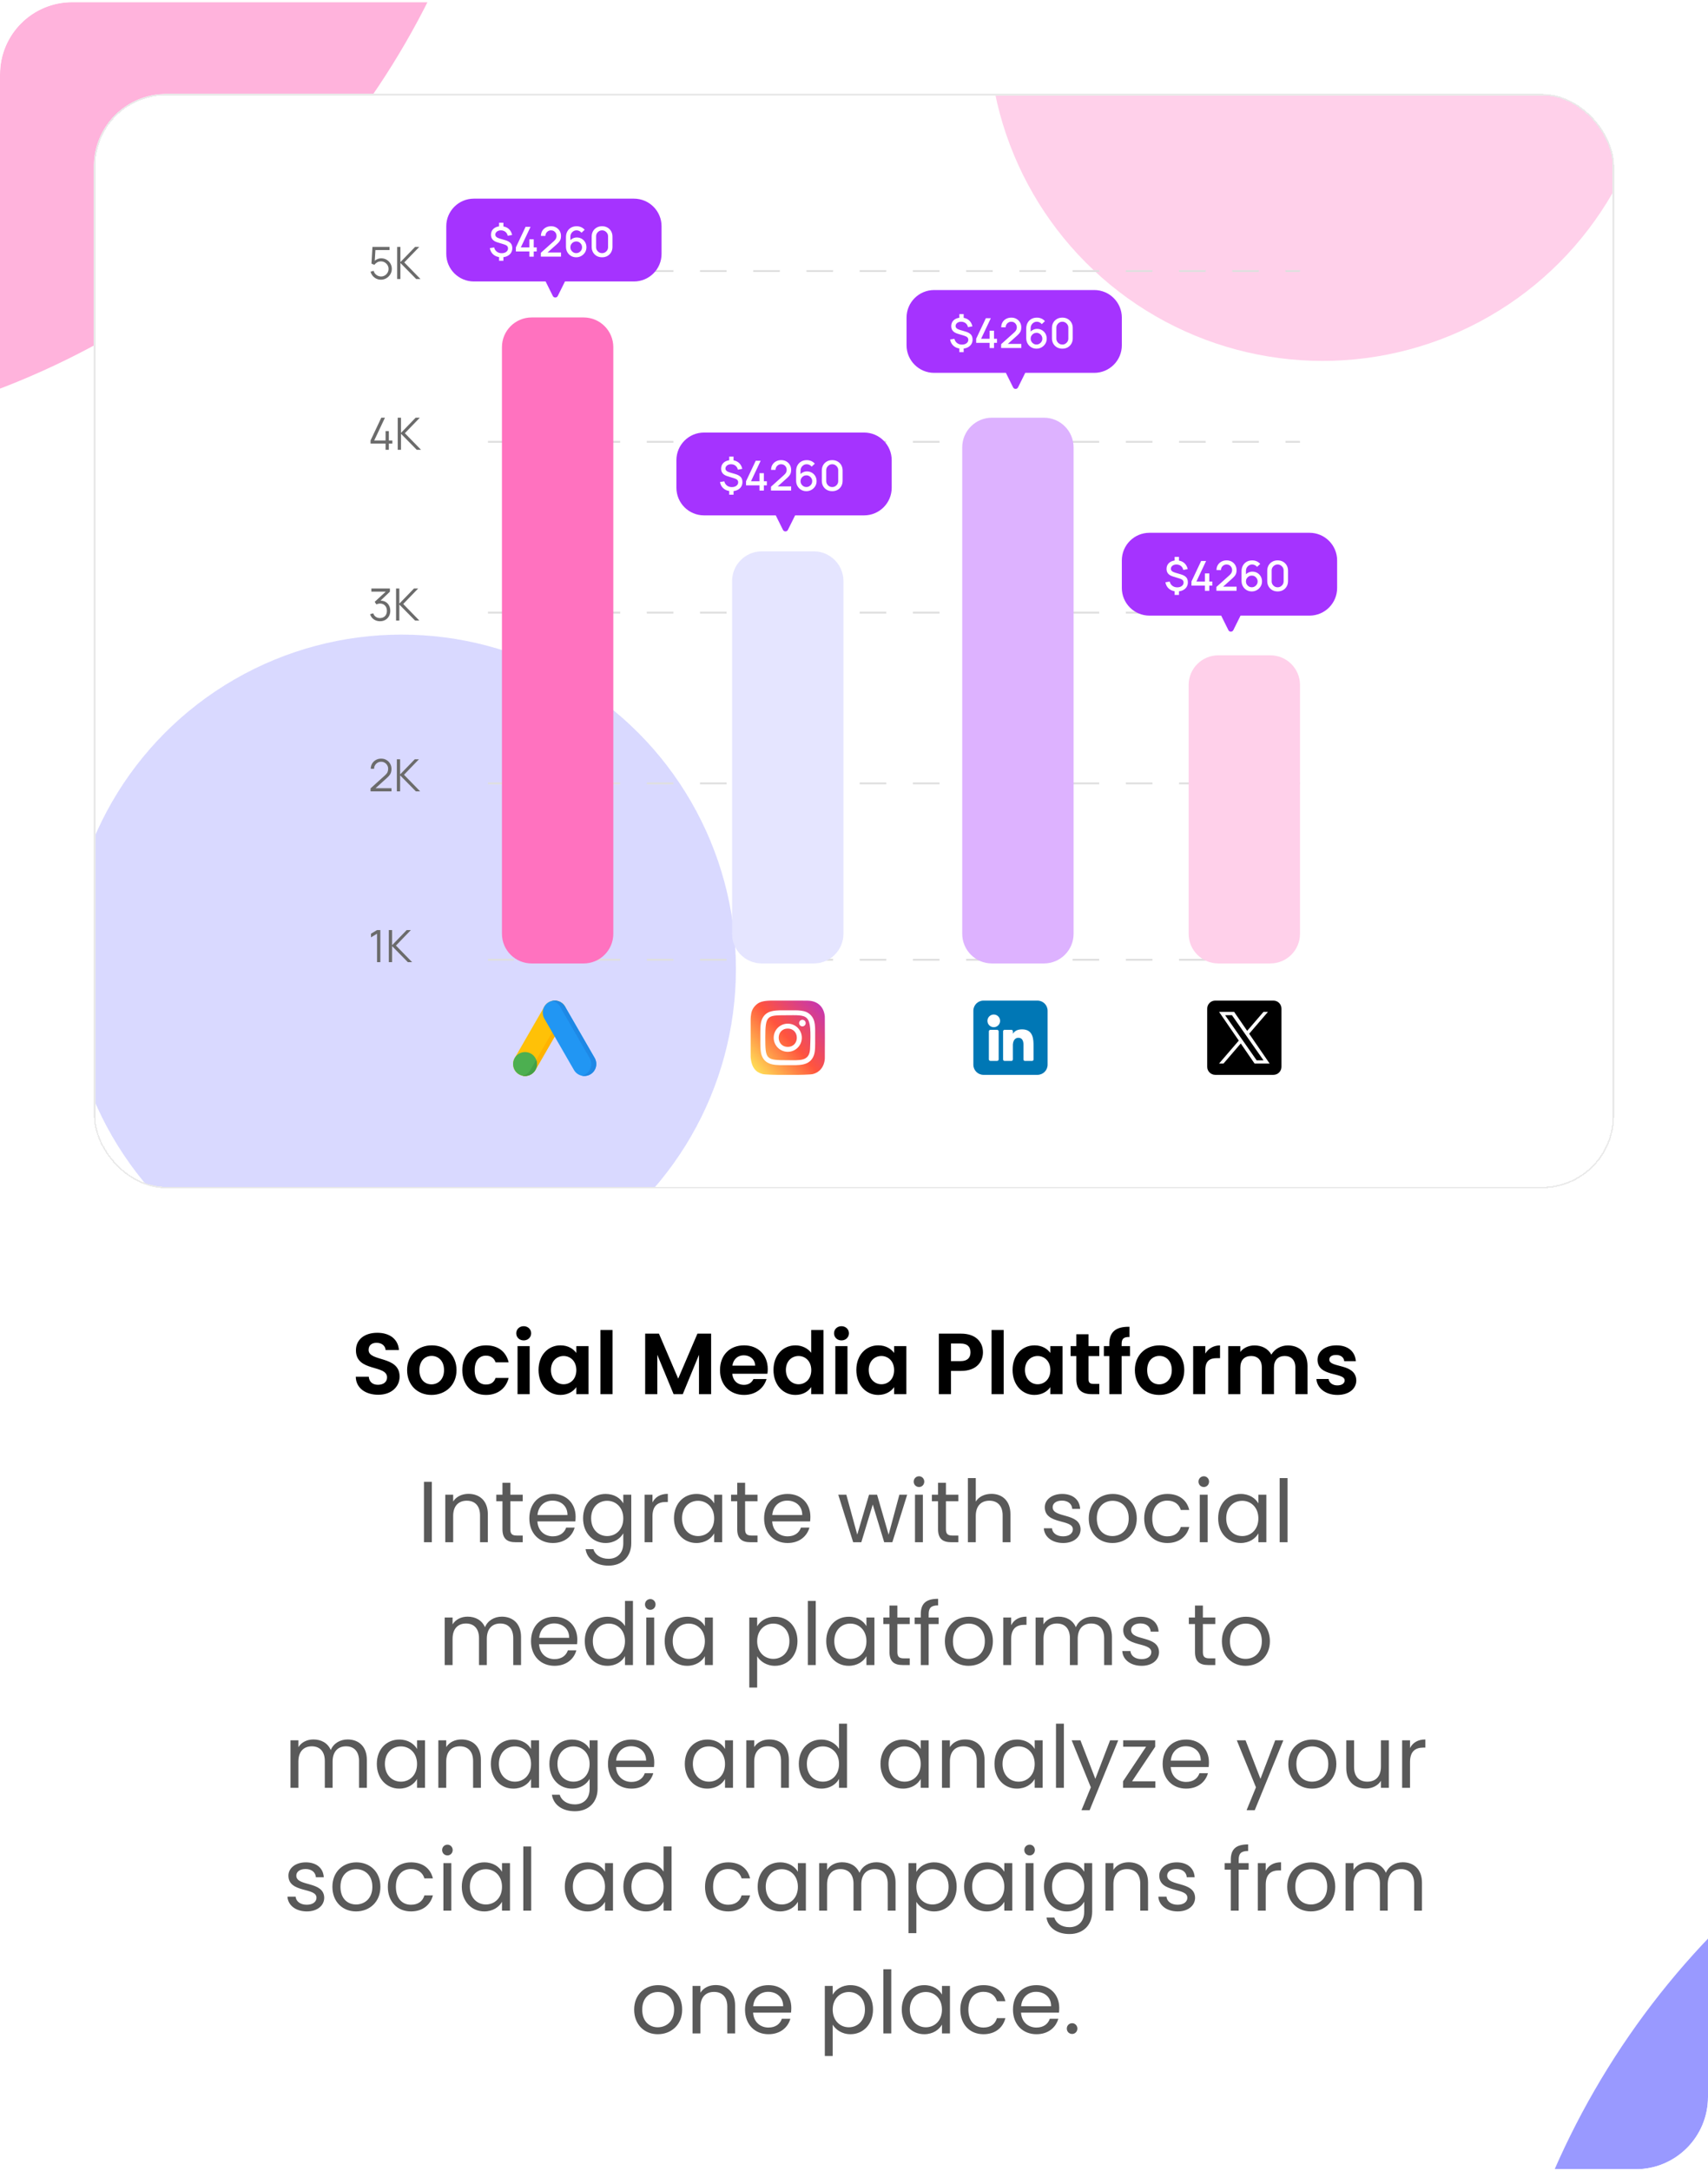 <svg width="473" height="601" viewBox="0 0 473 601" fill="none" xmlns="http://www.w3.org/2000/svg">
<g clip-path="url(#clip0_1474_3224)">
<rect y="0.601" width="473" height="600" rx="20" fill="white"/>
<g filter="url(#filter0_f_1474_3224)">
<circle cx="633" cy="689.201" r="221" fill="#0000FF" fill-opacity="0.4"/>
</g>
<g filter="url(#filter1_f_1474_3224)">
<circle cx="-79" cy="-98.799" r="221" fill="#FF43A9" fill-opacity="0.4"/>
</g>
<path d="M110.669 381.152C110.669 383.792 108.557 386.168 104.741 386.168C101.261 386.168 98.573 384.344 98.525 381.176H102.125C102.221 382.52 103.109 383.408 104.669 383.408C106.253 383.408 107.189 382.568 107.189 381.368C107.189 377.744 98.549 379.928 98.573 373.856C98.573 370.832 101.021 369.008 104.477 369.008C107.909 369.008 110.261 370.76 110.477 373.784H106.781C106.709 372.68 105.821 371.816 104.381 371.792C103.061 371.744 102.077 372.392 102.077 373.76C102.077 377.12 110.669 375.248 110.669 381.152ZM126.422 379.352C126.422 383.528 123.35 386.216 119.486 386.216C115.646 386.216 112.742 383.528 112.742 379.352C112.742 375.152 115.742 372.488 119.582 372.488C123.422 372.488 126.422 375.152 126.422 379.352ZM116.15 379.352C116.15 381.992 117.686 383.288 119.486 383.288C121.262 383.288 122.966 381.992 122.966 379.352C122.966 376.688 121.31 375.416 119.534 375.416C117.758 375.416 116.15 376.688 116.15 379.352ZM128.022 379.352C128.022 375.176 130.758 372.488 134.598 372.488C137.91 372.488 140.142 374.216 140.862 377.192H137.238C136.854 376.064 135.966 375.344 134.574 375.344C132.702 375.344 131.454 376.76 131.454 379.352C131.454 381.944 132.702 383.336 134.574 383.336C135.966 383.336 136.83 382.712 137.238 381.512H140.862C140.142 384.344 137.91 386.216 134.598 386.216C130.758 386.216 128.022 383.528 128.022 379.352ZM143.324 386V372.704H146.684V386H143.324ZM145.028 371.12C143.828 371.12 142.964 370.256 142.964 369.152C142.964 368.048 143.828 367.184 145.028 367.184C146.204 367.184 147.092 368.048 147.092 369.152C147.092 370.256 146.204 371.12 145.028 371.12ZM149.14 379.304C149.14 375.152 151.828 372.488 155.212 372.488C157.348 372.488 158.812 373.496 159.604 374.6V372.704H162.988V386H159.604V384.056C158.812 385.208 157.3 386.216 155.188 386.216C151.828 386.216 149.14 383.456 149.14 379.304ZM159.604 379.352C159.604 376.832 157.924 375.44 156.076 375.44C154.276 375.44 152.572 376.784 152.572 379.304C152.572 381.824 154.276 383.264 156.076 383.264C157.924 383.264 159.604 381.872 159.604 379.352ZM166.269 386V368.24H169.629V386H166.269ZM178.668 386V369.248H182.484L187.812 381.704L193.14 369.248H196.932V386H193.572V375.104L189.084 386H186.54L182.028 375.104V386H178.668ZM205.966 375.248C204.358 375.248 203.086 376.28 202.822 378.104H209.134C209.086 376.352 207.694 375.248 205.966 375.248ZM212.278 381.824C211.558 384.272 209.35 386.216 206.062 386.216C202.198 386.216 199.39 383.528 199.39 379.352C199.39 375.152 202.126 372.488 206.062 372.488C209.902 372.488 212.614 375.104 212.614 379.064C212.614 379.496 212.59 379.928 212.518 380.36H202.798C202.966 382.328 204.31 383.432 205.99 383.432C207.43 383.432 208.222 382.712 208.654 381.824H212.278ZM214.202 379.304C214.202 375.152 216.89 372.488 220.298 372.488C222.05 372.488 223.73 373.304 224.642 374.552V368.24H228.05V386H224.642V384.032C223.85 385.256 222.362 386.216 220.274 386.216C216.89 386.216 214.202 383.456 214.202 379.304ZM224.666 379.352C224.666 376.832 222.986 375.44 221.138 375.44C219.338 375.44 217.634 376.784 217.634 379.304C217.634 381.824 219.338 383.264 221.138 383.264C222.986 383.264 224.666 381.872 224.666 379.352ZM231.332 386V372.704H234.692V386H231.332ZM233.036 371.12C231.836 371.12 230.972 370.256 230.972 369.152C230.972 368.048 231.836 367.184 233.036 367.184C234.212 367.184 235.1 368.048 235.1 369.152C235.1 370.256 234.212 371.12 233.036 371.12ZM237.147 379.304C237.147 375.152 239.835 372.488 243.219 372.488C245.355 372.488 246.819 373.496 247.611 374.6V372.704H250.995V386H247.611V384.056C246.819 385.208 245.307 386.216 243.195 386.216C239.835 386.216 237.147 383.456 237.147 379.304ZM247.611 379.352C247.611 376.832 245.931 375.44 244.083 375.44C242.283 375.44 240.579 376.784 240.579 379.304C240.579 381.824 242.283 383.264 244.083 383.264C245.931 383.264 247.611 381.872 247.611 379.352ZM263.356 376.856H266.02C267.916 376.856 268.756 375.92 268.756 374.432C268.756 372.896 267.916 371.984 266.02 371.984H263.356V376.856ZM272.212 374.432C272.212 376.976 270.484 379.568 266.164 379.568H263.356V386H259.996V369.248H266.164C270.196 369.248 272.212 371.528 272.212 374.432ZM274.597 386V368.24H277.957V386H274.597ZM280.413 379.304C280.413 375.152 283.101 372.488 286.485 372.488C288.621 372.488 290.085 373.496 290.877 374.6V372.704H294.261V386H290.877V384.056C290.085 385.208 288.573 386.216 286.461 386.216C283.101 386.216 280.413 383.456 280.413 379.304ZM290.877 379.352C290.877 376.832 289.197 375.44 287.349 375.44C285.549 375.44 283.845 376.784 283.845 379.304C283.845 381.824 285.549 383.264 287.349 383.264C289.197 383.264 290.877 381.872 290.877 379.352ZM298.071 381.872V375.464H296.487V372.704H298.071V369.416H301.455V372.704H304.431V375.464H301.455V381.896C301.455 382.784 301.815 383.168 302.871 383.168H304.431V386H302.319C299.775 386 298.071 384.92 298.071 381.872ZM307.207 386V375.464H305.695V372.704H307.207V372.032C307.207 368.768 309.055 367.256 312.799 367.352V370.184C311.167 370.136 310.615 370.664 310.615 372.152V372.704H312.943V375.464H310.615V386H307.207ZM327.961 379.352C327.961 383.528 324.889 386.216 321.025 386.216C317.185 386.216 314.281 383.528 314.281 379.352C314.281 375.152 317.281 372.488 321.121 372.488C324.961 372.488 327.961 375.152 327.961 379.352ZM317.689 379.352C317.689 381.992 319.225 383.288 321.025 383.288C322.801 383.288 324.505 381.992 324.505 379.352C324.505 376.688 322.849 375.416 321.073 375.416C319.297 375.416 317.689 376.688 317.689 379.352ZM333.786 379.376V386H330.426V372.704H333.786V374.768C334.626 373.4 336.018 372.512 337.866 372.512V376.04H336.978C334.986 376.04 333.786 376.808 333.786 379.376ZM358.729 386V378.656C358.729 376.544 357.553 375.44 355.777 375.44C353.977 375.44 352.801 376.544 352.801 378.656V386H349.441V378.656C349.441 376.544 348.265 375.44 346.489 375.44C344.665 375.44 343.489 376.544 343.489 378.656V386H340.129V372.704H343.489V374.312C344.329 373.208 345.745 372.512 347.401 372.512C349.465 372.512 351.169 373.4 352.081 375.056C352.945 373.544 354.697 372.512 356.641 372.512C359.833 372.512 362.089 374.528 362.089 378.2V386H358.729ZM375.597 382.208C375.597 384.488 373.605 386.216 370.365 386.216C367.029 386.216 364.701 384.272 364.557 381.8H367.941C368.061 382.808 368.997 383.576 370.341 383.576C371.661 383.576 372.381 382.976 372.381 382.208C372.381 379.832 364.869 381.344 364.869 376.472C364.869 374.264 366.837 372.488 370.125 372.488C373.341 372.488 375.285 374.24 375.477 376.88H372.261C372.165 375.848 371.349 375.152 370.029 375.152C368.781 375.152 368.133 375.656 368.133 376.424C368.133 378.848 375.501 377.336 375.597 382.208Z" fill="black"/>
<path d="M117.407 427V410.272H119.591V427H117.407ZM132.937 427V419.56C132.937 416.872 131.473 415.504 129.265 415.504C127.033 415.504 125.497 416.896 125.497 419.728V427H123.313V413.848H125.497V415.72C126.361 414.352 127.945 413.608 129.721 413.608C132.769 413.608 135.097 415.48 135.097 419.248V427H132.937ZM139.144 423.4V415.648H137.44V413.848H139.144V410.536H141.328V413.848H144.76V415.648H141.328V423.4C141.328 424.696 141.808 425.152 143.152 425.152H144.76V427H142.792C140.464 427 139.144 426.04 139.144 423.4ZM152.999 415.48C150.863 415.48 149.087 416.896 148.847 419.464H157.151C157.175 416.896 155.255 415.48 152.999 415.48ZM159.143 422.944C158.471 425.344 156.359 427.216 153.095 427.216C149.351 427.216 146.591 424.576 146.591 420.4C146.591 416.248 149.255 413.632 153.095 413.632C156.911 413.632 159.407 416.32 159.407 419.92C159.407 420.4 159.383 420.784 159.335 421.24H148.823C148.991 423.904 150.863 425.368 153.095 425.368C155.063 425.368 156.311 424.36 156.791 422.944H159.143ZM161.473 420.376C161.473 416.272 164.185 413.632 167.713 413.632C170.113 413.632 171.841 414.832 172.609 416.248V413.848H174.817V427.288C174.817 430.912 172.393 433.48 168.529 433.48C165.073 433.48 162.601 431.728 162.169 428.92H164.329C164.809 430.504 166.369 431.584 168.529 431.584C170.857 431.584 172.609 430.096 172.609 427.288V424.528C171.817 425.944 170.113 427.216 167.713 427.216C164.185 427.216 161.473 424.456 161.473 420.376ZM172.609 420.4C172.609 417.352 170.545 415.528 168.145 415.528C165.745 415.528 163.705 417.28 163.705 420.376C163.705 423.472 165.745 425.296 168.145 425.296C170.545 425.296 172.609 423.496 172.609 420.4ZM180.692 419.848V427H178.508V413.848H180.692V415.984C181.436 414.52 182.852 413.608 184.94 413.608V415.864H184.364C182.276 415.864 180.692 416.8 180.692 419.848ZM186.645 420.376C186.645 416.272 189.357 413.632 192.885 413.632C195.333 413.632 197.013 414.88 197.781 416.248V413.848H199.989V427H197.781V424.552C196.989 425.968 195.285 427.216 192.861 427.216C189.357 427.216 186.645 424.456 186.645 420.376ZM197.781 420.4C197.781 417.352 195.717 415.528 193.317 415.528C190.917 415.528 188.877 417.28 188.877 420.376C188.877 423.472 190.917 425.296 193.317 425.296C195.717 425.296 197.781 423.496 197.781 420.4ZM204.16 423.4V415.648H202.456V413.848H204.16V410.536H206.344V413.848H209.776V415.648H206.344V423.4C206.344 424.696 206.824 425.152 208.168 425.152H209.776V427H207.808C205.48 427 204.16 426.04 204.16 423.4ZM218.014 415.48C215.878 415.48 214.102 416.896 213.862 419.464H222.166C222.19 416.896 220.27 415.48 218.014 415.48ZM224.158 422.944C223.486 425.344 221.374 427.216 218.11 427.216C214.366 427.216 211.606 424.576 211.606 420.4C211.606 416.248 214.27 413.632 218.11 413.632C221.926 413.632 224.422 416.32 224.422 419.92C224.422 420.4 224.398 420.784 224.35 421.24H213.838C214.006 423.904 215.878 425.368 218.11 425.368C220.078 425.368 221.326 424.36 221.806 422.944H224.158ZM236.271 427L232.143 413.848H234.375L237.399 424.888L240.663 413.848H242.895L246.087 424.912L249.063 413.848H251.223L247.119 427H244.863L241.695 416.56L238.527 427H236.271ZM253.391 427V413.848H255.575V427H253.391ZM254.519 411.712C253.679 411.712 253.031 411.064 253.031 410.224C253.031 409.384 253.679 408.736 254.519 408.736C255.311 408.736 255.959 409.384 255.959 410.224C255.959 411.064 255.311 411.712 254.519 411.712ZM259.777 423.4V415.648H258.073V413.848H259.777V410.536H261.961V413.848H265.393V415.648H261.961V423.4C261.961 424.696 262.441 425.152 263.785 425.152H265.393V427H263.425C261.097 427 259.777 426.04 259.777 423.4ZM268.039 427V409.24H270.223V415.744C271.087 414.352 272.719 413.608 274.567 413.608C277.495 413.608 279.823 415.48 279.823 419.248V427H277.663V419.56C277.663 416.872 276.199 415.504 273.991 415.504C271.759 415.504 270.223 416.896 270.223 419.728V427H268.039ZM299.245 423.424C299.245 425.584 297.349 427.216 294.445 427.216C291.373 427.216 289.213 425.536 289.069 423.136H291.325C291.445 424.408 292.573 425.368 294.421 425.368C296.149 425.368 297.109 424.504 297.109 423.424C297.109 420.496 289.333 422.2 289.333 417.304C289.333 415.288 291.229 413.632 294.157 413.632C297.061 413.632 298.981 415.192 299.125 417.76H296.941C296.845 416.44 295.837 415.48 294.085 415.48C292.477 415.48 291.517 416.248 291.517 417.304C291.517 420.424 299.149 418.72 299.245 423.424ZM314.808 420.4C314.808 424.576 311.808 427.216 308.064 427.216C304.344 427.216 301.512 424.576 301.512 420.4C301.512 416.248 304.44 413.632 308.16 413.632C311.904 413.632 314.808 416.248 314.808 420.4ZM303.744 420.4C303.744 423.736 305.784 425.296 308.064 425.296C310.344 425.296 312.576 423.736 312.576 420.4C312.576 417.088 310.392 415.528 308.136 415.528C305.832 415.528 303.744 417.088 303.744 420.4ZM316.864 420.4C316.864 416.272 319.528 413.632 323.272 413.632C326.536 413.632 328.672 415.312 329.344 418.072H326.992C326.536 416.488 325.216 415.48 323.272 415.48C320.872 415.48 319.096 417.184 319.096 420.4C319.096 423.664 320.872 425.368 323.272 425.368C325.216 425.368 326.512 424.432 326.992 422.776H329.344C328.672 425.392 326.536 427.216 323.272 427.216C319.528 427.216 316.864 424.576 316.864 420.4ZM332.258 427V413.848H334.442V427H332.258ZM333.386 411.712C332.546 411.712 331.898 411.064 331.898 410.224C331.898 409.384 332.546 408.736 333.386 408.736C334.178 408.736 334.826 409.384 334.826 410.224C334.826 411.064 334.178 411.712 333.386 411.712ZM337.348 420.376C337.348 416.272 340.06 413.632 343.588 413.632C346.036 413.632 347.716 414.88 348.484 416.248V413.848H350.692V427H348.484V424.552C347.692 425.968 345.988 427.216 343.564 427.216C340.06 427.216 337.348 424.456 337.348 420.376ZM348.484 420.4C348.484 417.352 346.42 415.528 344.02 415.528C341.62 415.528 339.58 417.28 339.58 420.376C339.58 423.472 341.62 425.296 344.02 425.296C346.42 425.296 348.484 423.496 348.484 420.4ZM354.383 427V409.24H356.567V427H354.383ZM142.133 461V453.56C142.133 450.872 140.693 449.504 138.533 449.504C136.325 449.504 134.813 450.92 134.813 453.752V461H132.653V453.56C132.653 450.872 131.213 449.504 129.053 449.504C126.845 449.504 125.333 450.92 125.333 453.752V461H123.149V447.848H125.333V449.744C126.197 448.352 127.757 447.608 129.485 447.608C131.645 447.608 133.445 448.568 134.309 450.536C135.077 448.64 136.949 447.608 138.965 447.608C141.965 447.608 144.293 449.48 144.293 453.248V461H142.133ZM153.467 449.48C151.331 449.48 149.555 450.896 149.315 453.464H157.619C157.643 450.896 155.723 449.48 153.467 449.48ZM159.611 456.944C158.939 459.344 156.827 461.216 153.563 461.216C149.819 461.216 147.059 458.576 147.059 454.4C147.059 450.248 149.723 447.632 153.563 447.632C157.379 447.632 159.875 450.32 159.875 453.92C159.875 454.4 159.851 454.784 159.803 455.24H149.291C149.459 457.904 151.331 459.368 153.563 459.368C155.531 459.368 156.779 458.36 157.259 456.944H159.611ZM161.942 454.376C161.942 450.272 164.654 447.632 168.206 447.632C170.27 447.632 172.166 448.688 173.078 450.2V443.24H175.286V461H173.078V458.528C172.286 459.992 170.582 461.216 168.182 461.216C164.654 461.216 161.942 458.456 161.942 454.376ZM173.078 454.4C173.078 451.352 171.014 449.528 168.614 449.528C166.214 449.528 164.174 451.28 164.174 454.376C164.174 457.472 166.214 459.296 168.614 459.296C171.014 459.296 173.078 457.496 173.078 454.4ZM178.977 461V447.848H181.161V461H178.977ZM180.105 445.712C179.265 445.712 178.617 445.064 178.617 444.224C178.617 443.384 179.265 442.736 180.105 442.736C180.897 442.736 181.545 443.384 181.545 444.224C181.545 445.064 180.897 445.712 180.105 445.712ZM184.067 454.376C184.067 450.272 186.779 447.632 190.307 447.632C192.755 447.632 194.435 448.88 195.203 450.248V447.848H197.411V461H195.203V458.552C194.411 459.968 192.707 461.216 190.283 461.216C186.779 461.216 184.067 458.456 184.067 454.376ZM195.203 454.4C195.203 451.352 193.139 449.528 190.739 449.528C188.339 449.528 186.299 451.28 186.299 454.376C186.299 457.472 188.339 459.296 190.739 459.296C193.139 459.296 195.203 457.496 195.203 454.4ZM209.684 450.272C210.476 448.88 212.204 447.632 214.604 447.632C218.132 447.632 220.844 450.272 220.844 454.376C220.844 458.456 218.132 461.216 214.604 461.216C212.204 461.216 210.5 459.92 209.684 458.576V467.24H207.5V447.848H209.684V450.272ZM218.612 454.376C218.612 451.28 216.572 449.528 214.148 449.528C211.772 449.528 209.684 451.352 209.684 454.4C209.684 457.496 211.772 459.296 214.148 459.296C216.572 459.296 218.612 457.472 218.612 454.376ZM223.719 461V443.24H225.903V461H223.719ZM228.809 454.376C228.809 450.272 231.521 447.632 235.049 447.632C237.497 447.632 239.177 448.88 239.945 450.248V447.848H242.153V461H239.945V458.552C239.153 459.968 237.449 461.216 235.025 461.216C231.521 461.216 228.809 458.456 228.809 454.376ZM239.945 454.4C239.945 451.352 237.881 449.528 235.481 449.528C233.081 449.528 231.041 451.28 231.041 454.376C231.041 457.472 233.081 459.296 235.481 459.296C237.881 459.296 239.945 457.496 239.945 454.4ZM246.324 457.4V449.648H244.62V447.848H246.324V444.536H248.508V447.848H251.94V449.648H248.508V457.4C248.508 458.696 248.988 459.152 250.332 459.152H251.94V461H249.972C247.644 461 246.324 460.04 246.324 457.4ZM254.994 461V449.648H253.29V447.848H254.994V446.912C254.994 443.984 256.434 442.664 259.794 442.664V444.488C257.826 444.488 257.178 445.208 257.178 446.912V447.848H259.938V449.648H257.178V461H254.994ZM274.965 454.4C274.965 458.576 271.965 461.216 268.221 461.216C264.501 461.216 261.669 458.576 261.669 454.4C261.669 450.248 264.597 447.632 268.317 447.632C272.061 447.632 274.965 450.248 274.965 454.4ZM263.901 454.4C263.901 457.736 265.941 459.296 268.221 459.296C270.501 459.296 272.733 457.736 272.733 454.4C272.733 451.088 270.549 449.528 268.293 449.528C265.989 449.528 263.901 451.088 263.901 454.4ZM280.02 453.848V461H277.836V447.848H280.02V449.984C280.764 448.52 282.18 447.608 284.268 447.608V449.864H283.692C281.604 449.864 280.02 450.8 280.02 453.848ZM305.773 461V453.56C305.773 450.872 304.333 449.504 302.173 449.504C299.965 449.504 298.453 450.92 298.453 453.752V461H296.293V453.56C296.293 450.872 294.853 449.504 292.693 449.504C290.485 449.504 288.973 450.92 288.973 453.752V461H286.789V447.848H288.973V449.744C289.837 448.352 291.397 447.608 293.125 447.608C295.285 447.608 297.085 448.568 297.949 450.536C298.717 448.64 300.589 447.608 302.605 447.608C305.605 447.608 307.933 449.48 307.933 453.248V461H305.773ZM320.972 457.424C320.972 459.584 319.076 461.216 316.172 461.216C313.1 461.216 310.94 459.536 310.796 457.136H313.052C313.172 458.408 314.3 459.368 316.148 459.368C317.876 459.368 318.836 458.504 318.836 457.424C318.836 454.496 311.06 456.2 311.06 451.304C311.06 449.288 312.956 447.632 315.884 447.632C318.788 447.632 320.708 449.192 320.852 451.76H318.668C318.572 450.44 317.564 449.48 315.812 449.48C314.204 449.48 313.244 450.248 313.244 451.304C313.244 454.424 320.876 452.72 320.972 457.424ZM330.933 457.4V449.648H329.229V447.848H330.933V444.536H333.117V447.848H336.549V449.648H333.117V457.4C333.117 458.696 333.597 459.152 334.941 459.152H336.549V461H334.581C332.253 461 330.933 460.04 330.933 457.4ZM351.676 454.4C351.676 458.576 348.676 461.216 344.932 461.216C341.212 461.216 338.38 458.576 338.38 454.4C338.38 450.248 341.308 447.632 345.028 447.632C348.772 447.632 351.676 450.248 351.676 454.4ZM340.612 454.4C340.612 457.736 342.652 459.296 344.932 459.296C347.212 459.296 349.444 457.736 349.444 454.4C349.444 451.088 347.26 449.528 345.004 449.528C342.7 449.528 340.612 451.088 340.612 454.4ZM99.43 495V487.56C99.43 484.872 97.99 483.504 95.83 483.504C93.622 483.504 92.11 484.92 92.11 487.752V495H89.95V487.56C89.95 484.872 88.51 483.504 86.35 483.504C84.142 483.504 82.63 484.92 82.63 487.752V495H80.446V481.848H82.63V483.744C83.494 482.352 85.054 481.608 86.782 481.608C88.942 481.608 90.742 482.568 91.606 484.536C92.374 482.64 94.246 481.608 96.262 481.608C99.262 481.608 101.59 483.48 101.59 487.248V495H99.43ZM104.356 488.376C104.356 484.272 107.068 481.632 110.596 481.632C113.044 481.632 114.724 482.88 115.492 484.248V481.848H117.7V495H115.492V492.552C114.7 493.968 112.996 495.216 110.572 495.216C107.068 495.216 104.356 492.456 104.356 488.376ZM115.492 488.4C115.492 485.352 113.428 483.528 111.028 483.528C108.628 483.528 106.588 485.28 106.588 488.376C106.588 491.472 108.628 493.296 111.028 493.296C113.428 493.296 115.492 491.496 115.492 488.4ZM131.015 495V487.56C131.015 484.872 129.551 483.504 127.343 483.504C125.111 483.504 123.575 484.896 123.575 487.728V495H121.391V481.848H123.575V483.72C124.439 482.352 126.023 481.608 127.799 481.608C130.847 481.608 133.175 483.48 133.175 487.248V495H131.015ZM135.927 488.376C135.927 484.272 138.639 481.632 142.167 481.632C144.615 481.632 146.295 482.88 147.063 484.248V481.848H149.271V495H147.063V492.552C146.271 493.968 144.567 495.216 142.143 495.216C138.639 495.216 135.927 492.456 135.927 488.376ZM147.063 488.4C147.063 485.352 144.999 483.528 142.599 483.528C140.199 483.528 138.159 485.28 138.159 488.376C138.159 491.472 140.199 493.296 142.599 493.296C144.999 493.296 147.063 491.496 147.063 488.4ZM152.145 488.376C152.145 484.272 154.857 481.632 158.385 481.632C160.785 481.632 162.513 482.832 163.281 484.248V481.848H165.489V495.288C165.489 498.912 163.065 501.48 159.201 501.48C155.745 501.48 153.273 499.728 152.841 496.92H155.001C155.481 498.504 157.041 499.584 159.201 499.584C161.529 499.584 163.281 498.096 163.281 495.288V492.528C162.489 493.944 160.785 495.216 158.385 495.216C154.857 495.216 152.145 492.456 152.145 488.376ZM163.281 488.4C163.281 485.352 161.217 483.528 158.817 483.528C156.417 483.528 154.377 485.28 154.377 488.376C154.377 491.472 156.417 493.296 158.817 493.296C161.217 493.296 163.281 491.496 163.281 488.4ZM174.772 483.48C172.636 483.48 170.86 484.896 170.62 487.464H178.924C178.948 484.896 177.028 483.48 174.772 483.48ZM180.916 490.944C180.244 493.344 178.132 495.216 174.868 495.216C171.124 495.216 168.364 492.576 168.364 488.4C168.364 484.248 171.028 481.632 174.868 481.632C178.684 481.632 181.18 484.32 181.18 487.92C181.18 488.4 181.156 488.784 181.108 489.24H170.596C170.764 491.904 172.636 493.368 174.868 493.368C176.836 493.368 178.084 492.36 178.564 490.944H180.916ZM189.645 488.376C189.645 484.272 192.357 481.632 195.885 481.632C198.333 481.632 200.013 482.88 200.781 484.248V481.848H202.989V495H200.781V492.552C199.989 493.968 198.285 495.216 195.861 495.216C192.357 495.216 189.645 492.456 189.645 488.376ZM200.781 488.4C200.781 485.352 198.717 483.528 196.317 483.528C193.917 483.528 191.877 485.28 191.877 488.376C191.877 491.472 193.917 493.296 196.317 493.296C198.717 493.296 200.781 491.496 200.781 488.4ZM216.304 495V487.56C216.304 484.872 214.84 483.504 212.632 483.504C210.4 483.504 208.864 484.896 208.864 487.728V495H206.68V481.848H208.864V483.72C209.728 482.352 211.312 481.608 213.088 481.608C216.136 481.608 218.464 483.48 218.464 487.248V495H216.304ZM221.216 488.376C221.216 484.272 223.928 481.632 227.48 481.632C229.544 481.632 231.44 482.688 232.352 484.2V477.24H234.56V495H232.352V492.528C231.56 493.992 229.856 495.216 227.456 495.216C223.928 495.216 221.216 492.456 221.216 488.376ZM232.352 488.4C232.352 485.352 230.288 483.528 227.888 483.528C225.488 483.528 223.448 485.28 223.448 488.376C223.448 491.472 225.488 493.296 227.888 493.296C230.288 493.296 232.352 491.496 232.352 488.4ZM243.833 488.376C243.833 484.272 246.545 481.632 250.073 481.632C252.521 481.632 254.201 482.88 254.969 484.248V481.848H257.177V495H254.969V492.552C254.177 493.968 252.473 495.216 250.049 495.216C246.545 495.216 243.833 492.456 243.833 488.376ZM254.969 488.4C254.969 485.352 252.905 483.528 250.505 483.528C248.105 483.528 246.065 485.28 246.065 488.376C246.065 491.472 248.105 493.296 250.505 493.296C252.905 493.296 254.969 491.496 254.969 488.4ZM270.492 495V487.56C270.492 484.872 269.028 483.504 266.82 483.504C264.588 483.504 263.052 484.896 263.052 487.728V495H260.868V481.848H263.052V483.72C263.916 482.352 265.5 481.608 267.276 481.608C270.324 481.608 272.652 483.48 272.652 487.248V495H270.492ZM275.403 488.376C275.403 484.272 278.115 481.632 281.643 481.632C284.091 481.632 285.771 482.88 286.539 484.248V481.848H288.747V495H286.539V492.552C285.747 493.968 284.043 495.216 281.619 495.216C278.115 495.216 275.403 492.456 275.403 488.376ZM286.539 488.4C286.539 485.352 284.475 483.528 282.075 483.528C279.675 483.528 277.635 485.28 277.635 488.376C277.635 491.472 279.675 493.296 282.075 493.296C284.475 493.296 286.539 491.496 286.539 488.4ZM292.438 495V477.24H294.622V495H292.438ZM303.336 492.504L307.416 481.848H309.672L301.752 501.192H299.496L302.088 494.856L296.784 481.848H299.208L303.336 492.504ZM319.908 481.848V483.624L313.5 493.2H319.956V495H311.004V493.2L317.388 483.624H311.052V481.848H319.908ZM328.381 483.48C326.245 483.48 324.469 484.896 324.229 487.464H332.533C332.557 484.896 330.637 483.48 328.381 483.48ZM334.525 490.944C333.853 493.344 331.741 495.216 328.477 495.216C324.733 495.216 321.973 492.576 321.973 488.4C321.973 484.248 324.637 481.632 328.477 481.632C332.293 481.632 334.789 484.32 334.789 487.92C334.789 488.4 334.765 488.784 334.717 489.24H324.205C324.373 491.904 326.245 493.368 328.477 493.368C330.445 493.368 331.693 492.36 332.173 490.944H334.525ZM349.063 492.504L353.143 481.848H355.399L347.479 501.192H345.223L347.815 494.856L342.511 481.848H344.935L349.063 492.504ZM370.074 488.4C370.074 492.576 367.074 495.216 363.33 495.216C359.61 495.216 356.778 492.576 356.778 488.4C356.778 484.248 359.706 481.632 363.426 481.632C367.17 481.632 370.074 484.248 370.074 488.4ZM359.01 488.4C359.01 491.736 361.05 493.296 363.33 493.296C365.61 493.296 367.842 491.736 367.842 488.4C367.842 485.088 365.658 483.528 363.402 483.528C361.098 483.528 359.01 485.088 359.01 488.4ZM384.61 481.848V495H382.426V493.056C381.586 494.424 379.978 495.192 378.226 495.192C375.202 495.192 372.826 493.32 372.826 489.552V481.848H374.986V489.264C374.986 491.928 376.45 493.296 378.658 493.296C380.914 493.296 382.426 491.904 382.426 489.072V481.848H384.61ZM390.481 487.848V495H388.297V481.848H390.481V483.984C391.225 482.52 392.641 481.608 394.729 481.608V483.864H394.153C392.065 483.864 390.481 484.8 390.481 487.848ZM89.784 525.424C89.784 527.584 87.888 529.216 84.984 529.216C81.912 529.216 79.752 527.536 79.609 525.136H81.865C81.984 526.408 83.112 527.368 84.96 527.368C86.689 527.368 87.648 526.504 87.648 525.424C87.648 522.496 79.873 524.2 79.873 519.304C79.873 517.288 81.769 515.632 84.697 515.632C87.6 515.632 89.52 517.192 89.665 519.76H87.481C87.385 518.44 86.376 517.48 84.624 517.48C83.016 517.48 82.056 518.248 82.056 519.304C82.056 522.424 89.689 520.72 89.784 525.424ZM105.348 522.4C105.348 526.576 102.348 529.216 98.603 529.216C94.883 529.216 92.052 526.576 92.052 522.4C92.052 518.248 94.98 515.632 98.7 515.632C102.444 515.632 105.348 518.248 105.348 522.4ZM94.284 522.4C94.284 525.736 96.323 527.296 98.603 527.296C100.884 527.296 103.116 525.736 103.116 522.4C103.116 519.088 100.932 517.528 98.675 517.528C96.371 517.528 94.284 519.088 94.284 522.4ZM107.403 522.4C107.403 518.272 110.067 515.632 113.811 515.632C117.075 515.632 119.211 517.312 119.883 520.072H117.531C117.075 518.488 115.755 517.48 113.811 517.48C111.411 517.48 109.635 519.184 109.635 522.4C109.635 525.664 111.411 527.368 113.811 527.368C115.755 527.368 117.051 526.432 117.531 524.776H119.883C119.211 527.392 117.075 529.216 113.811 529.216C110.067 529.216 107.403 526.576 107.403 522.4ZM122.797 529V515.848H124.981V529H122.797ZM123.925 513.712C123.085 513.712 122.437 513.064 122.437 512.224C122.437 511.384 123.085 510.736 123.925 510.736C124.717 510.736 125.365 511.384 125.365 512.224C125.365 513.064 124.717 513.712 123.925 513.712ZM127.887 522.376C127.887 518.272 130.599 515.632 134.127 515.632C136.575 515.632 138.255 516.88 139.023 518.248V515.848H141.231V529H139.023V526.552C138.231 527.968 136.527 529.216 134.103 529.216C130.599 529.216 127.887 526.456 127.887 522.376ZM139.023 522.4C139.023 519.352 136.959 517.528 134.559 517.528C132.159 517.528 130.119 519.28 130.119 522.376C130.119 525.472 132.159 527.296 134.559 527.296C136.959 527.296 139.023 525.496 139.023 522.4ZM144.922 529V511.24H147.106V529H144.922ZM156.411 522.376C156.411 518.272 159.123 515.632 162.651 515.632C165.099 515.632 166.779 516.88 167.547 518.248V515.848H169.755V529H167.547V526.552C166.755 527.968 165.051 529.216 162.627 529.216C159.123 529.216 156.411 526.456 156.411 522.376ZM167.547 522.4C167.547 519.352 165.483 517.528 163.083 517.528C160.683 517.528 158.643 519.28 158.643 522.376C158.643 525.472 160.683 527.296 163.083 527.296C165.483 527.296 167.547 525.496 167.547 522.4ZM172.63 522.376C172.63 518.272 175.342 515.632 178.894 515.632C180.958 515.632 182.854 516.688 183.766 518.2V511.24H185.974V529H183.766V526.528C182.974 527.992 181.27 529.216 178.87 529.216C175.342 529.216 172.63 526.456 172.63 522.376ZM183.766 522.4C183.766 519.352 181.702 517.528 179.302 517.528C176.902 517.528 174.862 519.28 174.862 522.376C174.862 525.472 176.902 527.296 179.302 527.296C181.702 527.296 183.766 525.496 183.766 522.4ZM195.247 522.4C195.247 518.272 197.911 515.632 201.655 515.632C204.919 515.632 207.055 517.312 207.727 520.072H205.375C204.919 518.488 203.599 517.48 201.655 517.48C199.255 517.48 197.479 519.184 197.479 522.4C197.479 525.664 199.255 527.368 201.655 527.368C203.599 527.368 204.895 526.432 205.375 524.776H207.727C207.055 527.392 204.919 529.216 201.655 529.216C197.911 529.216 195.247 526.576 195.247 522.4ZM209.825 522.376C209.825 518.272 212.537 515.632 216.065 515.632C218.513 515.632 220.193 516.88 220.961 518.248V515.848H223.169V529H220.961V526.552C220.169 527.968 218.465 529.216 216.041 529.216C212.537 529.216 209.825 526.456 209.825 522.376ZM220.961 522.4C220.961 519.352 218.897 517.528 216.497 517.528C214.097 517.528 212.057 519.28 212.057 522.376C212.057 525.472 214.097 527.296 216.497 527.296C218.897 527.296 220.961 525.496 220.961 522.4ZM245.844 529V521.56C245.844 518.872 244.404 517.504 242.244 517.504C240.036 517.504 238.524 518.92 238.524 521.752V529H236.364V521.56C236.364 518.872 234.924 517.504 232.764 517.504C230.556 517.504 229.044 518.92 229.044 521.752V529H226.86V515.848H229.044V517.744C229.908 516.352 231.468 515.608 233.196 515.608C235.356 515.608 237.156 516.568 238.02 518.536C238.788 516.64 240.66 515.608 242.676 515.608C245.676 515.608 248.004 517.48 248.004 521.248V529H245.844ZM253.77 518.272C254.562 516.88 256.29 515.632 258.69 515.632C262.218 515.632 264.93 518.272 264.93 522.376C264.93 526.456 262.218 529.216 258.69 529.216C256.29 529.216 254.586 527.92 253.77 526.576V535.24H251.586V515.848H253.77V518.272ZM262.698 522.376C262.698 519.28 260.658 517.528 258.234 517.528C255.858 517.528 253.77 519.352 253.77 522.4C253.77 525.496 255.858 527.296 258.234 527.296C260.658 527.296 262.698 525.472 262.698 522.376ZM266.989 522.376C266.989 518.272 269.701 515.632 273.229 515.632C275.677 515.632 277.357 516.88 278.125 518.248V515.848H280.333V529H278.125V526.552C277.333 527.968 275.629 529.216 273.205 529.216C269.701 529.216 266.989 526.456 266.989 522.376ZM278.125 522.4C278.125 519.352 276.061 517.528 273.661 517.528C271.261 517.528 269.221 519.28 269.221 522.376C269.221 525.472 271.261 527.296 273.661 527.296C276.061 527.296 278.125 525.496 278.125 522.4ZM284.024 529V515.848H286.208V529H284.024ZM285.152 513.712C284.312 513.712 283.664 513.064 283.664 512.224C283.664 511.384 284.312 510.736 285.152 510.736C285.944 510.736 286.592 511.384 286.592 512.224C286.592 513.064 285.944 513.712 285.152 513.712ZM289.114 522.376C289.114 518.272 291.826 515.632 295.354 515.632C297.754 515.632 299.482 516.832 300.25 518.248V515.848H302.458V529.288C302.458 532.912 300.034 535.48 296.17 535.48C292.714 535.48 290.242 533.728 289.81 530.92H291.97C292.45 532.504 294.01 533.584 296.17 533.584C298.498 533.584 300.25 532.096 300.25 529.288V526.528C299.458 527.944 297.754 529.216 295.354 529.216C291.826 529.216 289.114 526.456 289.114 522.376ZM300.25 522.4C300.25 519.352 298.186 517.528 295.786 517.528C293.386 517.528 291.346 519.28 291.346 522.376C291.346 525.472 293.386 527.296 295.786 527.296C298.186 527.296 300.25 525.496 300.25 522.4ZM315.773 529V521.56C315.773 518.872 314.309 517.504 312.101 517.504C309.869 517.504 308.333 518.896 308.333 521.728V529H306.149V515.848H308.333V517.72C309.197 516.352 310.781 515.608 312.557 515.608C315.605 515.608 317.933 517.48 317.933 521.248V529H315.773ZM330.956 525.424C330.956 527.584 329.06 529.216 326.156 529.216C323.084 529.216 320.924 527.536 320.78 525.136H323.036C323.156 526.408 324.284 527.368 326.132 527.368C327.86 527.368 328.82 526.504 328.82 525.424C328.82 522.496 321.044 524.2 321.044 519.304C321.044 517.288 322.94 515.632 325.868 515.632C328.772 515.632 330.692 517.192 330.836 519.76H328.652C328.556 518.44 327.548 517.48 325.796 517.48C324.188 517.48 323.228 518.248 323.228 519.304C323.228 522.424 330.86 520.72 330.956 525.424ZM340.846 529V517.648H339.142V515.848H340.846V514.912C340.846 511.984 342.286 510.664 345.646 510.664V512.488C343.678 512.488 343.03 513.208 343.03 514.912V515.848H345.79V517.648H343.03V529H340.846ZM350.52 521.848V529H348.336V515.848H350.52V517.984C351.264 516.52 352.68 515.608 354.768 515.608V517.864H354.192C352.104 517.864 350.52 518.8 350.52 521.848ZM369.769 522.4C369.769 526.576 366.769 529.216 363.025 529.216C359.305 529.216 356.473 526.576 356.473 522.4C356.473 518.248 359.401 515.632 363.121 515.632C366.865 515.632 369.769 518.248 369.769 522.4ZM358.705 522.4C358.705 525.736 360.745 527.296 363.025 527.296C365.305 527.296 367.537 525.736 367.537 522.4C367.537 519.088 365.353 517.528 363.097 517.528C360.793 517.528 358.705 519.088 358.705 522.4ZM391.625 529V521.56C391.625 518.872 390.185 517.504 388.025 517.504C385.817 517.504 384.305 518.92 384.305 521.752V529H382.145V521.56C382.145 518.872 380.705 517.504 378.545 517.504C376.337 517.504 374.825 518.92 374.825 521.752V529H372.641V515.848H374.825V517.744C375.689 516.352 377.249 515.608 378.977 515.608C381.137 515.608 382.937 516.568 383.801 518.536C384.569 516.64 386.441 515.608 388.457 515.608C391.457 515.608 393.785 517.48 393.785 521.248V529H391.625ZM188.914 556.4C188.914 560.576 185.914 563.216 182.17 563.216C178.45 563.216 175.618 560.576 175.618 556.4C175.618 552.248 178.546 549.632 182.266 549.632C186.01 549.632 188.914 552.248 188.914 556.4ZM177.85 556.4C177.85 559.736 179.89 561.296 182.17 561.296C184.45 561.296 186.682 559.736 186.682 556.4C186.682 553.088 184.498 551.528 182.242 551.528C179.938 551.528 177.85 553.088 177.85 556.4ZM201.41 563V555.56C201.41 552.872 199.946 551.504 197.738 551.504C195.506 551.504 193.97 552.896 193.97 555.728V563H191.786V549.848H193.97V551.72C194.834 550.352 196.418 549.608 198.194 549.608C201.242 549.608 203.57 551.48 203.57 555.248V563H201.41ZM212.729 551.48C210.593 551.48 208.817 552.896 208.577 555.464H216.881C216.905 552.896 214.985 551.48 212.729 551.48ZM218.873 558.944C218.201 561.344 216.089 563.216 212.825 563.216C209.081 563.216 206.321 560.576 206.321 556.4C206.321 552.248 208.985 549.632 212.825 549.632C216.641 549.632 219.137 552.32 219.137 555.92C219.137 556.4 219.113 556.784 219.065 557.24H208.553C208.721 559.904 210.593 561.368 212.825 561.368C214.793 561.368 216.041 560.36 216.521 558.944H218.873ZM230.602 552.272C231.394 550.88 233.122 549.632 235.522 549.632C239.05 549.632 241.762 552.272 241.762 556.376C241.762 560.456 239.05 563.216 235.522 563.216C233.122 563.216 231.418 561.92 230.602 560.576V569.24H228.418V549.848H230.602V552.272ZM239.53 556.376C239.53 553.28 237.49 551.528 235.066 551.528C232.69 551.528 230.602 553.352 230.602 556.4C230.602 559.496 232.69 561.296 235.066 561.296C237.49 561.296 239.53 559.472 239.53 556.376ZM244.637 563V545.24H246.821V563H244.637ZM249.727 556.376C249.727 552.272 252.439 549.632 255.967 549.632C258.415 549.632 260.095 550.88 260.863 552.248V549.848H263.071V563H260.863V560.552C260.071 561.968 258.367 563.216 255.943 563.216C252.439 563.216 249.727 560.456 249.727 556.376ZM260.863 556.4C260.863 553.352 258.799 551.528 256.399 551.528C253.999 551.528 251.959 553.28 251.959 556.376C251.959 559.472 253.999 561.296 256.399 561.296C258.799 561.296 260.863 559.496 260.863 556.4ZM265.946 556.4C265.946 552.272 268.61 549.632 272.354 549.632C275.618 549.632 277.754 551.312 278.426 554.072H276.074C275.618 552.488 274.298 551.48 272.354 551.48C269.954 551.48 268.178 553.184 268.178 556.4C268.178 559.664 269.954 561.368 272.354 561.368C274.298 561.368 275.594 560.432 276.074 558.776H278.426C277.754 561.392 275.618 563.216 272.354 563.216C268.61 563.216 265.946 560.576 265.946 556.4ZM286.932 551.48C284.796 551.48 283.02 552.896 282.78 555.464H291.084C291.108 552.896 289.188 551.48 286.932 551.48ZM293.076 558.944C292.404 561.344 290.292 563.216 287.028 563.216C283.284 563.216 280.524 560.576 280.524 556.4C280.524 552.248 283.188 549.632 287.028 549.632C290.844 549.632 293.34 552.32 293.34 555.92C293.34 556.4 293.316 556.784 293.268 557.24H282.756C282.924 559.904 284.796 561.368 287.028 561.368C288.996 561.368 290.244 560.36 290.724 558.944H293.076ZM298.359 561.656C298.359 562.496 297.711 563.144 296.919 563.144C296.079 563.144 295.431 562.496 295.431 561.656C295.431 560.816 296.079 560.168 296.919 560.168C297.711 560.168 298.359 560.816 298.359 561.656Z" fill="#595959"/>
<g filter="url(#filter2_d_1474_3224)">
<g clip-path="url(#clip1_1474_3224)">
<rect x="4" y="18" width="455" height="305" rx="8.175" fill="white"/>
<g opacity="0.2" filter="url(#filter3_f_1474_3224)">
<circle cx="366.274" cy="2.347" r="92.579" fill="#FF1494"/>
</g>
<g filter="url(#filter4_f_1474_3224)">
<circle cx="111.222" cy="263.283" r="92.579" fill="#0000FF" fill-opacity="0.15"/>
</g>
<g clip-path="url(#clip2_1474_3224)">
<path d="M345.283 281.962L349.91 288.579H348.011L344.236 283.18V283.179L343.682 282.387L339.271 276.078H341.17L344.729 281.169L345.283 281.962Z" fill="black"/>
<path d="M352.654 272.035H336.538C335.311 272.035 334.316 273.03 334.316 274.257V290.373C334.316 291.599 335.311 292.594 336.538 292.594H352.654C353.881 292.594 354.875 291.599 354.875 290.373V274.257C354.875 273.03 353.881 272.035 352.654 272.035ZM347.43 289.469L343.609 283.909L338.826 289.469H337.59L343.06 283.111L337.59 275.149H341.762L345.38 280.414L349.909 275.149H351.145L345.929 281.213H345.929L351.602 289.469H347.43Z" fill="black"/>
</g>
<g clip-path="url(#clip3_1474_3224)">
<path d="M209.165 273.436C207.55 275.114 207.88 276.896 207.88 282.312C207.88 286.809 207.096 291.318 211.202 292.379C212.485 292.709 223.847 292.709 225.127 292.377C226.837 291.936 228.228 290.549 228.419 288.131C228.445 287.793 228.445 276.836 228.418 276.492C228.216 273.916 226.63 272.432 224.541 272.131C224.062 272.062 223.966 272.041 221.509 272.037C212.795 272.041 210.884 271.653 209.165 273.436Z" fill="url(#paint0_linear_1474_3224)"/>
<path d="M218.156 274.728C215.046 274.728 212.092 274.451 210.964 277.347C210.498 278.543 210.566 280.096 210.566 282.319C210.566 284.271 210.503 286.105 210.964 287.291C212.09 290.188 215.067 289.911 218.155 289.911C221.133 289.911 224.204 290.221 225.346 287.291C225.813 286.083 225.744 284.553 225.744 282.319C225.744 279.354 225.908 277.439 224.47 276.002C223.013 274.546 221.044 274.728 218.153 274.728H218.156ZM217.476 276.096C223.964 276.086 224.79 275.364 224.334 285.384C224.172 288.928 221.474 288.539 218.157 288.539C212.11 288.539 211.936 288.366 211.936 282.316C211.936 276.195 212.415 276.099 217.476 276.094V276.096ZM222.208 277.356C221.705 277.356 221.298 277.764 221.298 278.267C221.298 278.77 221.705 279.177 222.208 279.177C222.711 279.177 223.119 278.77 223.119 278.267C223.119 277.764 222.711 277.356 222.208 277.356ZM218.156 278.421C216.004 278.421 214.259 280.167 214.259 282.319C214.259 284.472 216.004 286.217 218.156 286.217C220.309 286.217 222.053 284.472 222.053 282.319C222.053 280.167 220.309 278.421 218.156 278.421ZM218.156 279.789C221.502 279.789 221.506 284.85 218.156 284.85C214.812 284.85 214.807 279.789 218.156 279.789Z" fill="white"/>
</g>
<g clip-path="url(#clip4_1474_3224)">
<path d="M287.31 272.037H272.358C270.81 272.037 269.555 273.292 269.555 274.841V289.793C269.555 291.341 270.81 292.596 272.358 292.596H287.31C288.858 292.596 290.114 291.341 290.114 289.793V274.841C290.114 273.292 288.858 272.037 287.31 272.037Z" fill="#0077B5"/>
<path d="M276.959 277.645C276.959 277.991 276.857 278.33 276.664 278.618C276.472 278.906 276.198 279.131 275.878 279.264C275.558 279.396 275.205 279.431 274.865 279.363C274.526 279.296 274.213 279.129 273.968 278.884C273.723 278.639 273.556 278.326 273.489 277.987C273.421 277.647 273.456 277.294 273.588 276.974C273.721 276.654 273.946 276.38 274.234 276.188C274.522 275.995 274.861 275.893 275.207 275.893C275.672 275.893 276.118 276.077 276.446 276.406C276.775 276.734 276.959 277.18 276.959 277.645Z" fill="white"/>
<path d="M276.564 280.563V288.305C276.565 288.362 276.554 288.418 276.532 288.471C276.51 288.524 276.478 288.572 276.438 288.613C276.398 288.653 276.35 288.685 276.297 288.707C276.245 288.729 276.188 288.74 276.131 288.74H274.284C274.227 288.74 274.17 288.729 274.118 288.708C274.065 288.686 274.017 288.654 273.977 288.613C273.936 288.573 273.904 288.525 273.882 288.472C273.861 288.419 273.849 288.363 273.85 288.306V280.563C273.85 280.448 273.895 280.338 273.977 280.256C274.058 280.175 274.169 280.129 274.284 280.129H276.131C276.246 280.129 276.356 280.175 276.437 280.257C276.519 280.338 276.564 280.448 276.564 280.563Z" fill="white"/>
<path d="M286.217 284.595V288.342C286.218 288.395 286.207 288.447 286.187 288.495C286.167 288.544 286.138 288.588 286.101 288.625C286.064 288.662 286.02 288.692 285.971 288.712C285.922 288.732 285.87 288.742 285.818 288.742H283.832C283.78 288.742 283.728 288.732 283.679 288.712C283.631 288.692 283.586 288.662 283.549 288.625C283.512 288.588 283.483 288.544 283.463 288.495C283.443 288.447 283.432 288.395 283.433 288.342V284.711C283.433 284.169 283.591 282.337 282.016 282.337C280.795 282.337 280.546 283.59 280.497 284.153V288.342C280.497 288.447 280.456 288.548 280.382 288.623C280.309 288.698 280.208 288.74 280.103 288.742H278.185C278.133 288.742 278.081 288.731 278.033 288.711C277.984 288.691 277.94 288.662 277.903 288.625C277.866 288.588 277.837 288.544 277.817 288.495C277.797 288.447 277.787 288.395 277.787 288.342V280.531C277.787 280.479 277.797 280.427 277.817 280.378C277.837 280.33 277.866 280.286 277.903 280.249C277.94 280.212 277.984 280.182 278.033 280.162C278.081 280.142 278.133 280.132 278.185 280.132H280.103C280.209 280.132 280.311 280.174 280.386 280.249C280.461 280.324 280.503 280.425 280.503 280.531V281.206C280.956 280.526 281.628 280.002 283.061 280.002C286.236 280.002 286.217 282.967 286.217 284.595Z" fill="white"/>
</g>
<path d="M155.264 272.48C153.68 271.564 151.655 272.108 150.741 273.694L142.534 287.936C141.62 289.523 142.162 291.552 143.746 292.468C145.329 293.384 147.354 292.84 148.269 291.254L156.476 277.011C157.39 275.425 156.847 273.396 155.264 272.48Z" fill="#FFC107"/>
<path d="M155.264 272.48C154.524 272.052 153.688 271.943 152.914 272.109C153.243 272.18 153.566 272.302 153.873 272.48C155.457 273.396 155.999 275.425 155.085 277.011L146.878 291.253C146.391 292.099 145.588 292.648 144.705 292.838C146.073 293.133 147.532 292.532 148.269 291.253L156.476 277.011C157.39 275.425 156.847 273.396 155.264 272.48Z" fill="#FFB300"/>
<path d="M145.397 292.912C147.224 292.912 148.705 291.429 148.705 289.599C148.705 287.769 147.224 286.285 145.397 286.285C143.571 286.285 142.09 287.769 142.09 289.599C142.09 291.429 143.571 292.912 145.397 292.912Z" fill="#4CAF50"/>
<path d="M144.704 292.838C144.703 292.839 144.703 292.839 144.703 292.839C144.927 292.887 145.158 292.913 145.396 292.913C147.222 292.913 148.703 291.429 148.703 289.599C148.703 289.193 148.63 288.803 148.496 288.443L146.877 291.254C146.389 292.099 145.587 292.648 144.704 292.838Z" fill="#43A047"/>
<path d="M164.683 287.936L156.476 273.694C155.561 272.108 153.536 271.564 151.953 272.48C150.369 273.396 149.827 275.425 150.741 277.011L158.948 291.254C159.862 292.84 161.887 293.384 163.471 292.468C165.054 291.552 165.597 289.523 164.683 287.936Z" fill="#2196F3"/>
<path d="M164.683 287.936L156.476 273.694C155.739 272.415 154.28 271.814 152.912 272.109C153.795 272.299 154.598 272.848 155.085 273.694L163.292 287.936C164.207 289.522 163.664 291.551 162.08 292.467C161.773 292.645 161.45 292.767 161.121 292.838C161.895 293.004 162.731 292.895 163.471 292.467C165.054 291.551 165.597 289.522 164.683 287.936Z" fill="#1E88E5"/>
<g clip-path="url(#clip5_1474_3224)">
<path d="M104.412 261.391V253.521L102.74 254.526V253.508L104.412 252.509H105.331V261.391H104.412ZM107.67 261.391V252.509H108.577V256.703L112.629 252.509H113.788L109.65 256.796L114.127 261.391H112.943L108.577 256.95V261.391H107.67Z" fill="#6B6B6B"/>
<path d="M102.617 214.1L102.623 213.274L106.638 209.647C106.983 209.335 107.212 209.039 107.323 208.759C107.438 208.475 107.495 208.179 107.495 207.871C107.495 207.505 107.409 207.174 107.236 206.878C107.064 206.582 106.831 206.348 106.539 206.175C106.247 205.998 105.921 205.91 105.559 205.91C105.18 205.91 104.843 206 104.547 206.181C104.251 206.362 104.017 206.6 103.844 206.896C103.676 207.192 103.593 207.515 103.597 207.865H102.672C102.672 207.326 102.8 206.843 103.055 206.415C103.31 205.988 103.655 205.653 104.091 205.41C104.527 205.163 105.02 205.04 105.571 205.04C106.11 205.04 106.593 205.167 107.02 205.422C107.452 205.673 107.791 206.014 108.038 206.446C108.289 206.874 108.414 207.351 108.414 207.877C108.414 208.247 108.369 208.574 108.279 208.858C108.192 209.137 108.055 209.398 107.865 209.641C107.68 209.88 107.444 210.126 107.156 210.381L103.591 213.601L103.449 213.231H108.414V214.1H102.617ZM109.898 214.106V205.225H110.805V209.419L114.857 205.225H116.017L111.878 209.512L116.356 214.106H115.172L110.805 209.666V214.106H109.898Z" fill="#6B6B6B"/>
<path d="M105.25 167.002C104.81 167.002 104.405 166.924 104.035 166.768C103.665 166.611 103.347 166.389 103.079 166.102C102.812 165.81 102.617 165.462 102.493 165.059L103.357 164.8C103.505 165.24 103.748 165.573 104.085 165.799C104.426 166.026 104.81 166.135 105.238 166.126C105.633 166.118 105.972 166.03 106.256 165.861C106.544 165.693 106.763 165.458 106.916 165.158C107.068 164.858 107.144 164.51 107.144 164.116C107.144 163.511 106.967 163.026 106.613 162.66C106.264 162.29 105.801 162.105 105.226 162.105C105.065 162.105 104.897 162.128 104.72 162.173C104.543 162.214 104.379 162.274 104.227 162.352L103.77 161.63L107.224 158.441L107.372 158.811H102.845V157.942H107.976V158.824L104.967 161.698L104.954 161.34C105.571 161.262 106.114 161.332 106.583 161.55C107.051 161.768 107.417 162.101 107.68 162.549C107.948 162.993 108.081 163.515 108.081 164.116C108.081 164.683 107.958 165.185 107.711 165.621C107.469 166.052 107.134 166.392 106.706 166.638C106.278 166.881 105.793 167.002 105.25 167.002ZM109.682 166.823V157.942H110.588V162.136L114.64 157.942H115.8L111.661 162.228L116.139 166.823H114.955L110.588 162.383V166.823H109.682Z" fill="#6B6B6B"/>
<path d="M106.774 119.537V117.816H102.617V116.953L105.59 110.656H106.607L103.634 116.953H106.774V114.362H107.687V116.953H108.655V117.816H107.687V119.537H106.774ZM110.139 119.537V110.656H111.046V114.85L115.098 110.656H116.258L112.119 114.942L116.597 119.537H115.413L111.046 115.096V119.537H110.139Z" fill="#6B6B6B"/>
<path d="M105.485 72.437C105.024 72.437 104.599 72.342 104.208 72.153C103.817 71.964 103.484 71.703 103.209 71.37C102.933 71.037 102.736 70.654 102.617 70.223L103.486 69.988C103.565 70.309 103.706 70.587 103.912 70.821C104.118 71.051 104.358 71.23 104.634 71.358C104.913 71.485 105.205 71.549 105.509 71.549C105.904 71.549 106.258 71.454 106.57 71.265C106.887 71.072 107.138 70.817 107.323 70.5C107.508 70.184 107.6 69.836 107.6 69.458C107.6 69.067 107.504 68.716 107.31 68.403C107.117 68.087 106.862 67.836 106.546 67.651C106.229 67.466 105.884 67.373 105.509 67.373C105.09 67.373 104.728 67.466 104.424 67.651C104.12 67.832 103.877 68.06 103.696 68.335L102.87 67.99L103.141 63.37H107.884V64.24H103.542L103.992 63.815L103.752 67.756L103.523 67.454C103.778 67.162 104.087 66.933 104.449 66.769C104.81 66.604 105.191 66.522 105.59 66.522C106.136 66.522 106.63 66.654 107.07 66.917C107.51 67.176 107.859 67.528 108.118 67.972C108.377 68.416 108.507 68.911 108.507 69.458C108.507 70.001 108.369 70.498 108.094 70.951C107.818 71.399 107.452 71.758 106.996 72.03C106.539 72.301 106.036 72.437 105.485 72.437ZM109.983 72.252V63.37H110.889V67.564L114.942 63.37H116.101L111.963 67.657L116.44 72.252H115.256L110.889 67.811V72.252H109.983Z" fill="#6B6B6B"/>
</g>
<g clip-path="url(#clip6_1474_3224)">
<path d="M134.895 117.329H360.014" stroke="#DFDFDF" stroke-width="0.514" stroke-dasharray="7.37"/>
<path d="M134.895 70.044H360.014" stroke="#DFDFDF" stroke-width="0.514" stroke-dasharray="7.37"/>
<path d="M134.895 164.616H360.014" stroke="#DFDFDF" stroke-width="0.514" stroke-dasharray="7.37"/>
<path d="M134.895 211.9H360.014" stroke="#DFDFDF" stroke-width="0.514" stroke-dasharray="7.37"/>
<path d="M134.895 260.729H232.429H349.735" stroke="#DFDFDF" stroke-width="0.514" stroke-dasharray="7.37"/>
</g>
<path d="M161.62 82.894C166.162 82.894 169.844 86.576 169.844 91.118V253.533C169.844 258.075 166.162 261.757 161.62 261.757H147.229C142.687 261.757 139.005 258.075 139.005 253.533L139.005 91.118C139.005 86.576 142.687 82.894 147.229 82.894L161.62 82.894Z" fill="#FF72BF"/>
<path d="M225.353 147.654C229.894 147.654 233.576 151.336 233.576 155.878V253.533C233.576 258.074 229.894 261.756 225.353 261.756H210.961C206.42 261.756 202.738 258.074 202.738 253.533L202.738 155.878C202.738 151.336 206.42 147.654 210.961 147.654L225.353 147.654Z" fill="#E5E5FF"/>
<path d="M289.087 110.649C293.629 110.649 297.311 114.331 297.311 118.873V253.534C297.311 258.075 293.629 261.757 289.087 261.757H274.696C270.154 261.757 266.472 258.075 266.472 253.534V118.873C266.472 114.331 270.154 110.649 274.696 110.649L289.087 110.649Z" fill="#DDB2FF"/>
<path d="M351.788 176.436C356.33 176.436 360.012 180.117 360.012 184.659L360.012 253.531C360.012 258.073 356.33 261.755 351.788 261.755H337.397C332.855 261.755 329.173 258.073 329.173 253.531V184.659C329.173 180.117 332.855 176.436 337.397 176.436H351.788Z" fill="#FFD0EA"/>
<path fill-rule="evenodd" clip-rule="evenodd" d="M258.694 75.303C254.473 75.303 251.051 78.725 251.051 82.946V90.59C251.051 94.812 254.473 98.234 258.694 98.234H278.563L280.559 102.252C280.84 102.818 281.647 102.818 281.928 102.252L283.924 98.234H303.028C307.249 98.234 310.672 94.812 310.672 90.59V82.946C310.672 78.725 307.249 75.303 303.028 75.303H258.694Z" fill="#A533FF"/>
<path d="M265.675 92.506V91.165H266.873V92.506H265.675ZM265.675 83.316V81.969H266.873V83.316H265.675ZM266.334 91.537C265.761 91.537 265.249 91.434 264.798 91.228C264.347 91.021 263.976 90.729 263.685 90.35C263.399 89.968 263.211 89.517 263.124 88.998L264.31 88.808C264.425 89.298 264.67 89.687 265.044 89.978C265.419 90.264 265.868 90.408 266.391 90.408C266.911 90.408 267.333 90.284 267.658 90.035C267.987 89.787 268.151 89.47 268.151 89.084C268.151 88.808 268.067 88.585 267.899 88.413C267.735 88.241 267.465 88.096 267.091 87.977L265.153 87.381C264.006 87.025 263.433 86.338 263.433 85.317C263.433 84.836 263.548 84.417 263.777 84.062C264.01 83.706 264.337 83.431 264.757 83.236C265.178 83.041 265.669 82.944 266.231 82.944C266.77 82.951 267.247 83.051 267.664 83.242C268.084 83.433 268.432 83.708 268.707 84.067C268.986 84.427 269.179 84.859 269.286 85.363L268.065 85.581C268.012 85.287 267.899 85.027 267.727 84.801C267.559 84.576 267.345 84.4 267.085 84.274C266.829 84.148 266.54 84.083 266.219 84.079C265.917 84.071 265.646 84.119 265.405 84.222C265.168 84.322 264.979 84.463 264.838 84.646C264.7 84.826 264.631 85.031 264.631 85.26C264.631 85.512 264.729 85.726 264.924 85.902C265.119 86.078 265.426 86.229 265.847 86.355L267.366 86.796C268.061 87.003 268.564 87.28 268.874 87.627C269.183 87.975 269.338 88.438 269.338 89.015C269.338 89.519 269.212 89.961 268.96 90.339C268.711 90.714 268.361 91.008 267.91 91.222C267.459 91.432 266.934 91.537 266.334 91.537ZM274.059 91.365V89.926H270.332V88.791L273.015 83.11H274.385L271.702 88.791H274.059V86.555H275.274V88.791H276.094V89.926H275.274V91.365H274.059ZM277.241 91.359L277.247 90.293L280.841 87.071C281.131 86.815 281.328 86.571 281.431 86.338C281.538 86.105 281.592 85.871 281.592 85.638C281.592 85.344 281.527 85.08 281.397 84.847C281.267 84.61 281.087 84.423 280.858 84.285C280.629 84.148 280.365 84.079 280.067 84.079C279.761 84.079 279.488 84.151 279.247 84.297C279.01 84.438 278.825 84.627 278.691 84.864C278.557 85.101 278.492 85.357 278.496 85.632H277.269C277.269 85.097 277.39 84.629 277.631 84.228C277.875 83.823 278.21 83.507 278.634 83.282C279.058 83.053 279.543 82.938 280.09 82.938C280.61 82.938 281.076 83.056 281.489 83.293C281.902 83.527 282.226 83.848 282.463 84.257C282.704 84.665 282.824 85.132 282.824 85.655C282.824 86.034 282.775 86.355 282.675 86.618C282.576 86.882 282.427 87.127 282.228 87.352C282.03 87.578 281.781 87.822 281.483 88.086L278.708 90.563L278.577 90.219H282.824V91.359H277.241ZM287.037 91.537C286.502 91.537 286.02 91.411 285.592 91.159C285.164 90.903 284.824 90.553 284.572 90.11C284.324 89.666 284.199 89.162 284.199 88.596V85.965C284.199 85.365 284.324 84.838 284.572 84.383C284.824 83.928 285.172 83.574 285.615 83.322C286.063 83.07 286.577 82.944 287.157 82.944C287.593 82.944 288.002 83.026 288.384 83.19C288.766 83.355 289.097 83.599 289.376 83.924L288.499 84.744C288.342 84.541 288.145 84.381 287.908 84.262C287.675 84.14 287.425 84.079 287.157 84.079C286.814 84.079 286.512 84.161 286.252 84.325C285.992 84.486 285.787 84.698 285.638 84.962C285.493 85.225 285.42 85.508 285.42 85.81V87.324L285.185 87.06C285.422 86.75 285.717 86.506 286.068 86.326C286.42 86.147 286.796 86.057 287.198 86.057C287.71 86.057 288.166 86.177 288.568 86.418C288.973 86.655 289.29 86.978 289.519 87.387C289.752 87.796 289.869 88.256 289.869 88.768C289.869 89.284 289.739 89.752 289.479 90.173C289.223 90.589 288.879 90.922 288.447 91.17C288.019 91.415 287.549 91.537 287.037 91.537ZM287.037 90.385C287.335 90.385 287.607 90.312 287.851 90.167C288.096 90.022 288.291 89.827 288.436 89.582C288.581 89.338 288.654 89.066 288.654 88.768C288.654 88.47 288.581 88.199 288.436 87.954C288.294 87.71 288.101 87.515 287.857 87.37C287.612 87.224 287.341 87.152 287.043 87.152C286.745 87.152 286.471 87.224 286.223 87.37C285.978 87.515 285.784 87.71 285.638 87.954C285.493 88.199 285.42 88.47 285.42 88.768C285.42 89.063 285.493 89.332 285.638 89.577C285.784 89.821 285.978 90.018 286.223 90.167C286.468 90.312 286.739 90.385 287.037 90.385ZM294.198 91.537C293.637 91.537 293.14 91.415 292.708 91.17C292.276 90.922 291.936 90.582 291.687 90.15C291.443 89.718 291.321 89.221 291.321 88.659V85.816C291.321 85.254 291.443 84.757 291.687 84.325C291.936 83.894 292.276 83.555 292.708 83.311C293.14 83.062 293.637 82.938 294.198 82.938C294.76 82.938 295.257 83.062 295.689 83.311C296.121 83.555 296.459 83.894 296.704 84.325C296.952 84.757 297.076 85.254 297.076 85.816V88.659C297.076 89.221 296.952 89.718 296.704 90.15C296.459 90.582 296.121 90.922 295.689 91.17C295.257 91.415 294.76 91.537 294.198 91.537ZM294.198 90.391C294.504 90.391 294.781 90.318 295.03 90.173C295.282 90.024 295.483 89.825 295.632 89.577C295.781 89.324 295.855 89.043 295.855 88.734V85.73C295.855 85.424 295.781 85.147 295.632 84.899C295.483 84.646 295.282 84.448 295.03 84.302C294.781 84.153 294.504 84.079 294.198 84.079C293.893 84.079 293.614 84.153 293.361 84.302C293.113 84.448 292.914 84.646 292.765 84.899C292.616 85.147 292.542 85.424 292.542 85.73V88.734C292.542 89.043 292.616 89.324 292.765 89.577C292.914 89.825 293.113 90.024 293.361 90.173C293.614 90.318 293.893 90.391 294.198 90.391Z" fill="white"/>
<path fill-rule="evenodd" clip-rule="evenodd" d="M318.316 142.516C314.094 142.516 310.672 145.938 310.672 150.159V157.803C310.672 162.024 314.094 165.447 318.316 165.447H338.184L340.18 169.465C340.461 170.03 341.268 170.03 341.549 169.465L343.545 165.447H362.649C366.87 165.447 370.293 162.024 370.293 157.803V150.159C370.293 145.938 366.87 142.516 362.649 142.516H318.316Z" fill="#A533FF"/>
<path d="M325.296 159.719V158.377H326.494V159.719H325.296ZM325.296 150.529V149.182H326.494V150.529H325.296ZM325.955 158.75C325.382 158.75 324.87 158.647 324.419 158.441C323.968 158.234 323.597 157.942 323.306 157.563C323.02 157.181 322.833 156.73 322.745 156.21L323.931 156.021C324.046 156.511 324.291 156.9 324.665 157.191C325.04 157.477 325.489 157.621 326.012 157.621C326.532 157.621 326.954 157.497 327.279 157.248C327.608 157 327.772 156.682 327.772 156.296C327.772 156.021 327.688 155.798 327.52 155.626C327.356 155.454 327.086 155.309 326.712 155.19L324.774 154.594C323.628 154.238 323.054 153.55 323.054 152.53C323.054 152.049 323.169 151.63 323.398 151.275C323.631 150.919 323.958 150.644 324.379 150.449C324.799 150.254 325.29 150.157 325.852 150.157C326.391 150.164 326.868 150.264 327.285 150.455C327.705 150.646 328.053 150.921 328.328 151.28C328.607 151.64 328.8 152.071 328.907 152.576L327.686 152.794C327.633 152.499 327.52 152.24 327.348 152.014C327.18 151.789 326.966 151.613 326.706 151.487C326.45 151.361 326.161 151.296 325.84 151.292C325.538 151.284 325.267 151.332 325.026 151.435C324.789 151.534 324.6 151.676 324.459 151.859C324.321 152.039 324.252 152.243 324.252 152.473C324.252 152.725 324.35 152.939 324.545 153.115C324.74 153.291 325.047 153.442 325.468 153.568L326.987 154.009C327.682 154.215 328.185 154.493 328.495 154.84C328.804 155.188 328.959 155.651 328.959 156.228C328.959 156.732 328.833 157.174 328.581 157.552C328.332 157.927 327.982 158.221 327.532 158.435C327.081 158.645 326.555 158.75 325.955 158.75ZM333.68 158.578V157.139H329.953V156.004L332.636 150.323H334.006L331.324 156.004H333.68V153.768H334.895V156.004H335.715V157.139H334.895V158.578H333.68ZM336.862 158.572L336.868 157.506L340.462 154.284C340.753 154.028 340.949 153.784 341.053 153.55C341.16 153.317 341.213 153.084 341.213 152.851C341.213 152.557 341.148 152.293 341.018 152.06C340.888 151.823 340.709 151.636 340.479 151.498C340.25 151.361 339.986 151.292 339.688 151.292C339.382 151.292 339.109 151.364 338.868 151.51C338.631 151.651 338.446 151.84 338.312 152.077C338.178 152.314 338.114 152.57 338.117 152.845H336.891C336.891 152.31 337.011 151.842 337.252 151.441C337.496 151.036 337.831 150.72 338.255 150.495C338.679 150.266 339.165 150.151 339.711 150.151C340.231 150.151 340.697 150.269 341.11 150.506C341.523 150.74 341.847 151.061 342.084 151.469C342.325 151.878 342.446 152.345 342.446 152.868C342.446 153.247 342.396 153.568 342.297 153.831C342.197 154.095 342.048 154.34 341.849 154.565C341.651 154.791 341.402 155.035 341.104 155.299L338.329 157.776L338.198 157.432H342.446V158.572H336.862ZM346.658 158.75C346.123 158.75 345.642 158.624 345.214 158.372C344.785 158.116 344.445 157.766 344.193 157.323C343.945 156.879 343.82 156.375 343.82 155.809V153.178C343.82 152.578 343.945 152.05 344.193 151.596C344.445 151.141 344.793 150.787 345.236 150.535C345.684 150.283 346.198 150.157 346.779 150.157C347.214 150.157 347.623 150.239 348.005 150.403C348.388 150.568 348.718 150.812 348.997 151.137L348.12 151.957C347.963 151.754 347.767 151.594 347.53 151.475C347.296 151.353 347.046 151.292 346.779 151.292C346.435 151.292 346.133 151.374 345.873 151.538C345.613 151.699 345.408 151.911 345.259 152.175C345.114 152.438 345.042 152.721 345.042 153.023V154.537L344.806 154.273C345.043 153.963 345.338 153.719 345.689 153.539C346.041 153.359 346.417 153.27 346.819 153.27C347.331 153.27 347.788 153.39 348.189 153.631C348.594 153.868 348.911 154.191 349.14 154.6C349.374 155.009 349.49 155.469 349.49 155.981C349.49 156.497 349.36 156.965 349.1 157.386C348.844 157.802 348.5 158.135 348.068 158.383C347.64 158.628 347.17 158.75 346.658 158.75ZM346.658 157.598C346.956 157.598 347.228 157.525 347.472 157.38C347.717 157.235 347.912 157.04 348.057 156.795C348.202 156.551 348.275 156.279 348.275 155.981C348.275 155.683 348.202 155.412 348.057 155.167C347.916 154.923 347.723 154.728 347.478 154.582C347.233 154.437 346.962 154.365 346.664 154.365C346.366 154.365 346.093 154.437 345.844 154.582C345.6 154.728 345.405 154.923 345.259 155.167C345.114 155.412 345.042 155.683 345.042 155.981C345.042 156.275 345.114 156.545 345.259 156.79C345.405 157.034 345.6 157.231 345.844 157.38C346.089 157.525 346.36 157.598 346.658 157.598ZM353.819 158.75C353.258 158.75 352.761 158.628 352.329 158.383C351.897 158.135 351.557 157.795 351.309 157.363C351.064 156.931 350.942 156.434 350.942 155.872V153.029C350.942 152.467 351.064 151.97 351.309 151.538C351.557 151.106 351.897 150.768 352.329 150.524C352.761 150.275 353.258 150.151 353.819 150.151C354.381 150.151 354.878 150.275 355.31 150.524C355.742 150.768 356.08 151.106 356.325 151.538C356.573 151.97 356.697 152.467 356.697 153.029V155.872C356.697 156.434 356.573 156.931 356.325 157.363C356.08 157.795 355.742 158.135 355.31 158.383C354.878 158.628 354.381 158.75 353.819 158.75ZM353.819 157.604C354.125 157.604 354.402 157.531 354.651 157.386C354.903 157.237 355.104 157.038 355.253 156.79C355.402 156.537 355.476 156.256 355.476 155.947V152.943C355.476 152.637 355.402 152.36 355.253 152.112C355.104 151.859 354.903 151.661 354.651 151.515C354.402 151.366 354.125 151.292 353.819 151.292C353.514 151.292 353.235 151.366 352.982 151.515C352.734 151.661 352.535 151.859 352.386 152.112C352.237 152.36 352.163 152.637 352.163 152.943V155.947C352.163 156.256 352.237 156.537 352.386 156.79C352.535 157.038 352.734 157.237 352.982 157.386C353.235 157.531 353.514 157.604 353.819 157.604Z" fill="white"/>
<path fill-rule="evenodd" clip-rule="evenodd" d="M194.964 114.761C190.743 114.761 187.32 118.183 187.32 122.404V130.048C187.32 134.27 190.743 137.692 194.964 137.692H214.832L216.828 141.71C217.109 142.276 217.916 142.276 218.197 141.71L220.193 137.692H239.297C243.519 137.692 246.941 134.27 246.941 130.048V122.404C246.941 118.183 243.519 114.761 239.297 114.761H194.964Z" fill="#A533FF"/>
<path d="M201.944 131.964V130.623H203.142V131.964H201.944ZM201.944 122.774V121.427H203.142V122.774H201.944ZM202.603 130.995C202.03 130.995 201.518 130.892 201.067 130.686C200.616 130.479 200.245 130.187 199.955 129.809C199.668 129.426 199.481 128.975 199.393 128.456L200.58 128.266C200.694 128.756 200.939 129.145 201.314 129.436C201.688 129.723 202.137 129.866 202.661 129.866C203.181 129.866 203.603 129.742 203.928 129.493C204.256 129.245 204.421 128.928 204.421 128.542C204.421 128.266 204.337 128.043 204.168 127.871C204.004 127.699 203.735 127.554 203.36 127.435L201.422 126.839C200.276 126.484 199.703 125.796 199.703 124.775C199.703 124.294 199.817 123.875 200.047 123.52C200.28 123.164 200.607 122.889 201.027 122.694C201.447 122.499 201.938 122.402 202.5 122.402C203.039 122.409 203.517 122.509 203.933 122.7C204.354 122.891 204.702 123.166 204.977 123.525C205.256 123.885 205.449 124.317 205.556 124.821L204.335 125.039C204.281 124.745 204.168 124.485 203.997 124.259C203.828 124.034 203.614 123.858 203.354 123.732C203.098 123.606 202.81 123.541 202.489 123.537C202.187 123.529 201.916 123.577 201.675 123.68C201.438 123.78 201.249 123.921 201.107 124.104C200.97 124.284 200.901 124.489 200.901 124.718C200.901 124.97 200.998 125.184 201.193 125.36C201.388 125.536 201.696 125.687 202.116 125.813L203.635 126.254C204.331 126.461 204.833 126.738 205.143 127.085C205.453 127.433 205.607 127.896 205.607 128.473C205.607 128.977 205.481 129.419 205.229 129.797C204.981 130.172 204.631 130.466 204.18 130.68C203.729 130.89 203.203 130.995 202.603 130.995ZM210.328 130.823V129.384H206.602V128.249L209.285 122.568H210.655L207.972 128.249H210.328V126.013H211.544V128.249H212.363V129.384H211.544V130.823H210.328ZM213.51 130.818L213.516 129.751L217.11 126.529C217.401 126.273 217.598 126.029 217.701 125.796C217.808 125.562 217.861 125.329 217.861 125.096C217.861 124.802 217.796 124.538 217.667 124.305C217.537 124.068 217.357 123.881 217.128 123.743C216.898 123.606 216.635 123.537 216.337 123.537C216.031 123.537 215.758 123.61 215.517 123.755C215.28 123.896 215.094 124.085 214.961 124.322C214.827 124.559 214.762 124.815 214.766 125.09H213.539C213.539 124.555 213.659 124.087 213.9 123.686C214.145 123.281 214.479 122.966 214.903 122.74C215.328 122.511 215.813 122.396 216.359 122.396C216.879 122.396 217.346 122.515 217.758 122.752C218.171 122.985 218.496 123.306 218.733 123.715C218.974 124.124 219.094 124.59 219.094 125.113C219.094 125.492 219.044 125.813 218.945 126.077C218.846 126.34 218.697 126.585 218.498 126.81C218.299 127.036 218.051 127.28 217.753 127.544L214.978 130.021L214.846 129.677H219.094V130.818H213.51ZM223.307 130.995C222.772 130.995 222.29 130.869 221.862 130.617C221.434 130.361 221.094 130.011 220.842 129.568C220.593 129.124 220.469 128.62 220.469 128.054V125.423C220.469 124.823 220.593 124.296 220.842 123.841C221.094 123.386 221.442 123.032 221.885 122.78C222.332 122.528 222.846 122.402 223.427 122.402C223.863 122.402 224.272 122.484 224.654 122.648C225.036 122.813 225.367 123.057 225.646 123.382L224.768 124.202C224.612 123.999 224.415 123.839 224.178 123.72C223.945 123.598 223.695 123.537 223.427 123.537C223.083 123.537 222.781 123.619 222.521 123.783C222.261 123.944 222.057 124.156 221.908 124.42C221.763 124.683 221.69 124.966 221.69 125.268V126.782L221.455 126.518C221.692 126.208 221.986 125.964 222.338 125.784C222.689 125.605 223.066 125.515 223.467 125.515C223.979 125.515 224.436 125.635 224.837 125.876C225.242 126.113 225.56 126.436 225.789 126.845C226.022 127.254 226.139 127.714 226.139 128.226C226.139 128.742 226.009 129.21 225.749 129.631C225.493 130.047 225.149 130.38 224.717 130.628C224.289 130.873 223.819 130.995 223.307 130.995ZM223.307 129.843C223.605 129.843 223.876 129.77 224.121 129.625C224.365 129.48 224.56 129.285 224.705 129.04C224.851 128.796 224.923 128.524 224.923 128.226C224.923 127.928 224.851 127.657 224.705 127.412C224.564 127.168 224.371 126.973 224.126 126.828C223.882 126.682 223.61 126.61 223.312 126.61C223.014 126.61 222.741 126.682 222.493 126.828C222.248 126.973 222.053 127.168 221.908 127.412C221.763 127.657 221.69 127.928 221.69 128.226C221.69 128.521 221.763 128.79 221.908 129.035C222.053 129.279 222.248 129.476 222.493 129.625C222.737 129.77 223.009 129.843 223.307 129.843ZM230.468 130.995C229.906 130.995 229.409 130.873 228.977 130.628C228.546 130.38 228.205 130.04 227.957 129.608C227.712 129.176 227.59 128.679 227.59 128.117V125.274C227.59 124.712 227.712 124.215 227.957 123.783C228.205 123.352 228.546 123.013 228.977 122.769C229.409 122.52 229.906 122.396 230.468 122.396C231.03 122.396 231.527 122.52 231.958 122.769C232.39 123.013 232.729 123.352 232.973 123.783C233.222 124.215 233.346 124.712 233.346 125.274V128.117C233.346 128.679 233.222 129.176 232.973 129.608C232.729 130.04 232.39 130.38 231.958 130.628C231.527 130.873 231.03 130.995 230.468 130.995ZM230.468 129.849C230.774 129.849 231.051 129.776 231.299 129.631C231.551 129.482 231.752 129.283 231.901 129.035C232.05 128.782 232.125 128.501 232.125 128.192V125.188C232.125 124.882 232.05 124.605 231.901 124.357C231.752 124.104 231.551 123.906 231.299 123.76C231.051 123.611 230.774 123.537 230.468 123.537C230.162 123.537 229.883 123.611 229.631 123.76C229.383 123.906 229.184 124.104 229.035 124.357C228.886 124.605 228.811 124.882 228.811 125.188V128.192C228.811 128.501 228.886 128.782 229.035 129.035C229.184 129.283 229.383 129.482 229.631 129.631C229.883 129.776 230.162 129.849 230.468 129.849Z" fill="white"/>
<path fill-rule="evenodd" clip-rule="evenodd" d="M131.23 50C127.008 50 123.586 53.422 123.586 57.644V65.287C123.586 69.509 127.008 72.931 131.23 72.931H151.098L153.094 76.949C153.375 77.515 154.182 77.515 154.463 76.949L156.459 72.931H175.563C179.784 72.931 183.207 69.509 183.207 65.287V57.644C183.207 53.422 179.784 50 175.563 50H131.23Z" fill="#A533FF"/>
<path d="M138.21 67.203V65.862H139.408V67.203H138.21ZM138.21 58.014V56.666H139.408V58.014H138.21ZM138.869 66.234C138.296 66.234 137.784 66.131 137.333 65.925C136.882 65.719 136.511 65.426 136.221 65.048C135.934 64.666 135.747 64.215 135.659 63.695L136.845 63.506C136.96 63.995 137.205 64.385 137.579 64.675C137.954 64.962 138.403 65.105 138.926 65.105C139.446 65.105 139.868 64.981 140.193 64.733C140.522 64.484 140.686 64.167 140.686 63.781C140.686 63.506 140.602 63.282 140.434 63.11C140.27 62.938 140 62.793 139.626 62.674L137.688 62.078C136.542 61.723 135.968 61.035 135.968 60.014C135.968 59.533 136.083 59.114 136.312 58.759C136.545 58.404 136.872 58.128 137.293 57.933C137.713 57.739 138.204 57.641 138.766 57.641C139.305 57.649 139.782 57.748 140.199 57.939C140.619 58.13 140.967 58.405 141.242 58.765C141.521 59.124 141.714 59.556 141.821 60.06L140.6 60.278C140.547 59.984 140.434 59.724 140.262 59.498C140.094 59.273 139.88 59.097 139.62 58.971C139.364 58.845 139.075 58.78 138.754 58.776C138.452 58.769 138.181 58.816 137.94 58.919C137.703 59.019 137.514 59.16 137.373 59.344C137.235 59.523 137.166 59.728 137.166 59.957C137.166 60.209 137.264 60.423 137.459 60.599C137.654 60.775 137.961 60.926 138.382 61.052L139.901 61.493C140.597 61.7 141.099 61.977 141.409 62.325C141.718 62.672 141.873 63.135 141.873 63.712C141.873 64.216 141.747 64.658 141.495 65.036C141.246 65.411 140.897 65.705 140.446 65.919C139.995 66.129 139.469 66.234 138.869 66.234ZM146.594 66.062V64.624H142.867V63.489L145.55 57.807H146.921L144.238 63.489H146.594V61.253H147.809V63.489H148.629V64.624H147.809V66.062H146.594ZM149.776 66.057L149.782 64.99L153.376 61.769C153.667 61.513 153.863 61.268 153.967 61.035C154.074 60.802 154.127 60.569 154.127 60.336C154.127 60.041 154.062 59.778 153.932 59.544C153.802 59.307 153.623 59.12 153.393 58.983C153.164 58.845 152.9 58.776 152.602 58.776C152.296 58.776 152.023 58.849 151.782 58.994C151.545 59.135 151.36 59.325 151.226 59.562C151.093 59.798 151.028 60.055 151.031 60.33H149.805C149.805 59.795 149.925 59.327 150.166 58.925C150.41 58.52 150.745 58.205 151.169 57.979C151.593 57.75 152.079 57.635 152.625 57.635C153.145 57.635 153.611 57.754 154.024 57.991C154.437 58.224 154.762 58.545 154.998 58.954C155.239 59.363 155.36 59.829 155.36 60.353C155.36 60.731 155.31 61.052 155.211 61.316C155.111 61.58 154.962 61.824 154.763 62.05C154.565 62.275 154.316 62.52 154.018 62.783L151.244 65.26L151.112 64.916H155.36V66.057H149.776ZM159.572 66.234C159.037 66.234 158.556 66.108 158.128 65.856C157.7 65.6 157.359 65.25 157.107 64.807C156.859 64.364 156.735 63.859 156.735 63.294V60.662C156.735 60.062 156.859 59.535 157.107 59.08C157.359 58.625 157.707 58.272 158.151 58.019C158.598 57.767 159.112 57.641 159.693 57.641C160.128 57.641 160.537 57.723 160.919 57.888C161.302 58.052 161.632 58.297 161.911 58.621L161.034 59.441C160.877 59.239 160.681 59.078 160.444 58.96C160.21 58.837 159.96 58.776 159.693 58.776C159.349 58.776 159.047 58.858 158.787 59.023C158.527 59.183 158.322 59.395 158.173 59.659C158.028 59.923 157.956 60.206 157.956 60.508V62.021L157.721 61.757C157.958 61.448 158.252 61.203 158.603 61.023C158.955 60.844 159.331 60.754 159.733 60.754C160.245 60.754 160.702 60.874 161.103 61.115C161.508 61.352 161.825 61.675 162.055 62.084C162.288 62.493 162.404 62.953 162.404 63.466C162.404 63.981 162.274 64.45 162.014 64.87C161.758 65.287 161.414 65.619 160.982 65.868C160.554 66.112 160.084 66.234 159.572 66.234ZM159.572 65.082C159.87 65.082 160.142 65.01 160.386 64.864C160.631 64.719 160.826 64.524 160.971 64.28C161.116 64.035 161.189 63.764 161.189 63.466C161.189 63.167 161.116 62.896 160.971 62.651C160.83 62.407 160.637 62.212 160.392 62.067C160.147 61.922 159.876 61.849 159.578 61.849C159.28 61.849 159.007 61.922 158.758 62.067C158.514 62.212 158.319 62.407 158.173 62.651C158.028 62.896 157.956 63.167 157.956 63.466C157.956 63.76 158.028 64.029 158.173 64.274C158.319 64.519 158.514 64.715 158.758 64.864C159.003 65.01 159.274 65.082 159.572 65.082ZM166.734 66.234C166.172 66.234 165.675 66.112 165.243 65.868C164.811 65.619 164.471 65.279 164.223 64.847C163.978 64.415 163.856 63.918 163.856 63.357V60.513C163.856 59.951 163.978 59.455 164.223 59.023C164.471 58.591 164.811 58.253 165.243 58.008C165.675 57.76 166.172 57.635 166.734 57.635C167.295 57.635 167.792 57.76 168.224 58.008C168.656 58.253 168.994 58.591 169.239 59.023C169.487 59.455 169.611 59.951 169.611 60.513V63.357C169.611 63.918 169.487 64.415 169.239 64.847C168.994 65.279 168.656 65.619 168.224 65.868C167.792 66.112 167.295 66.234 166.734 66.234ZM166.734 65.088C167.039 65.088 167.316 65.015 167.565 64.87C167.817 64.721 168.018 64.522 168.167 64.274C168.316 64.022 168.39 63.741 168.39 63.431V60.427C168.39 60.121 168.316 59.844 168.167 59.596C168.018 59.344 167.817 59.145 167.565 59C167.316 58.851 167.039 58.776 166.734 58.776C166.428 58.776 166.149 58.851 165.897 59C165.648 59.145 165.449 59.344 165.3 59.596C165.151 59.844 165.077 60.121 165.077 60.427V63.431C165.077 63.741 165.151 64.022 165.3 64.274C165.449 64.522 165.648 64.721 165.897 64.87C166.149 65.015 166.428 65.088 166.734 65.088Z" fill="white"/>
</g>
<rect x="26.204" y="21.204" width="420.591" height="302.591" rx="19.796" stroke="#EAEAEA" stroke-width="0.409" shape-rendering="crispEdges"/>
</g>
</g>
<defs>
<filter id="filter0_f_1474_3224" x="-125.6" y="-69.399" width="1517.2" height="1517.2" filterUnits="userSpaceOnUse" color-interpolation-filters="sRGB">
<feFlood flood-opacity="0" result="BackgroundImageFix"/>
<feBlend mode="normal" in="SourceGraphic" in2="BackgroundImageFix" result="shape"/>
<feGaussianBlur stdDeviation="268.8" result="effect1_foregroundBlur_1474_3224"/>
</filter>
<filter id="filter1_f_1474_3224" x="-837.6" y="-857.399" width="1517.2" height="1517.2" filterUnits="userSpaceOnUse" color-interpolation-filters="sRGB">
<feFlood flood-opacity="0" result="BackgroundImageFix"/>
<feBlend mode="normal" in="SourceGraphic" in2="BackgroundImageFix" result="shape"/>
<feGaussianBlur stdDeviation="268.8" result="effect1_foregroundBlur_1474_3224"/>
</filter>
<filter id="filter2_d_1474_3224" x="-14" y="-14" width="501" height="383" filterUnits="userSpaceOnUse" color-interpolation-filters="sRGB">
<feFlood flood-opacity="0" result="BackgroundImageFix"/>
<feColorMatrix in="SourceAlpha" type="matrix" values="0 0 0 0 0 0 0 0 0 0 0 0 0 0 0 0 0 0 127 0" result="hardAlpha"/>
<feOffset dy="5"/>
<feGaussianBlur stdDeviation="20"/>
<feComposite in2="hardAlpha" operator="out"/>
<feColorMatrix type="matrix" values="0 0 0 0 0 0 0 0 0 0.106 0 0 0 0 0.42 0 0 0 0.08 0"/>
<feBlend mode="normal" in2="BackgroundImageFix" result="effect1_dropShadow_1474_3224"/>
<feBlend mode="normal" in="SourceGraphic" in2="effect1_dropShadow_1474_3224" result="shape"/>
</filter>
<filter id="filter3_f_1474_3224" x="28.453" y="-335.475" width="675.644" height="675.644" filterUnits="userSpaceOnUse" color-interpolation-filters="sRGB">
<feFlood flood-opacity="0" result="BackgroundImageFix"/>
<feBlend mode="normal" in="SourceGraphic" in2="BackgroundImageFix" result="shape"/>
<feGaussianBlur stdDeviation="122.621" result="effect1_foregroundBlur_1474_3224"/>
</filter>
<filter id="filter4_f_1474_3224" x="-226.6" y="-74.539" width="675.644" height="675.644" filterUnits="userSpaceOnUse" color-interpolation-filters="sRGB">
<feFlood flood-opacity="0" result="BackgroundImageFix"/>
<feBlend mode="normal" in="SourceGraphic" in2="BackgroundImageFix" result="shape"/>
<feGaussianBlur stdDeviation="122.621" result="effect1_foregroundBlur_1474_3224"/>
</filter>
<linearGradient id="paint0_linear_1474_3224" x1="209.205" y1="291.283" x2="228.312" y2="274.745" gradientUnits="userSpaceOnUse">
<stop stop-color="#FFDD55"/>
<stop offset="0.5" stop-color="#FF543E"/>
<stop offset="1" stop-color="#C837AB"/>
</linearGradient>
<clipPath id="clip0_1474_3224">
<rect y="0.601" width="473" height="600" rx="20" fill="white"/>
</clipPath>
<clipPath id="clip1_1474_3224">
<rect x="26" y="21" width="421" height="303" rx="20" fill="white"/>
</clipPath>
<clipPath id="clip2_1474_3224">
<rect width="20.559" height="20.559" fill="white" transform="translate(334.316 272.035)"/>
</clipPath>
<clipPath id="clip3_1474_3224">
<rect width="20.559" height="20.559" fill="white" transform="translate(207.879 272.039)"/>
</clipPath>
<clipPath id="clip4_1474_3224">
<rect width="20.559" height="20.559" fill="white" transform="translate(269.557 272.039)"/>
</clipPath>
<clipPath id="clip5_1474_3224">
<rect width="15.419" height="205.589" fill="white" transform="translate(102 59.252)"/>
</clipPath>
<clipPath id="clip6_1474_3224">
<rect width="235.39" height="191.516" fill="white" transform="translate(135.133 69.775)"/>
</clipPath>
</defs>
</svg>

